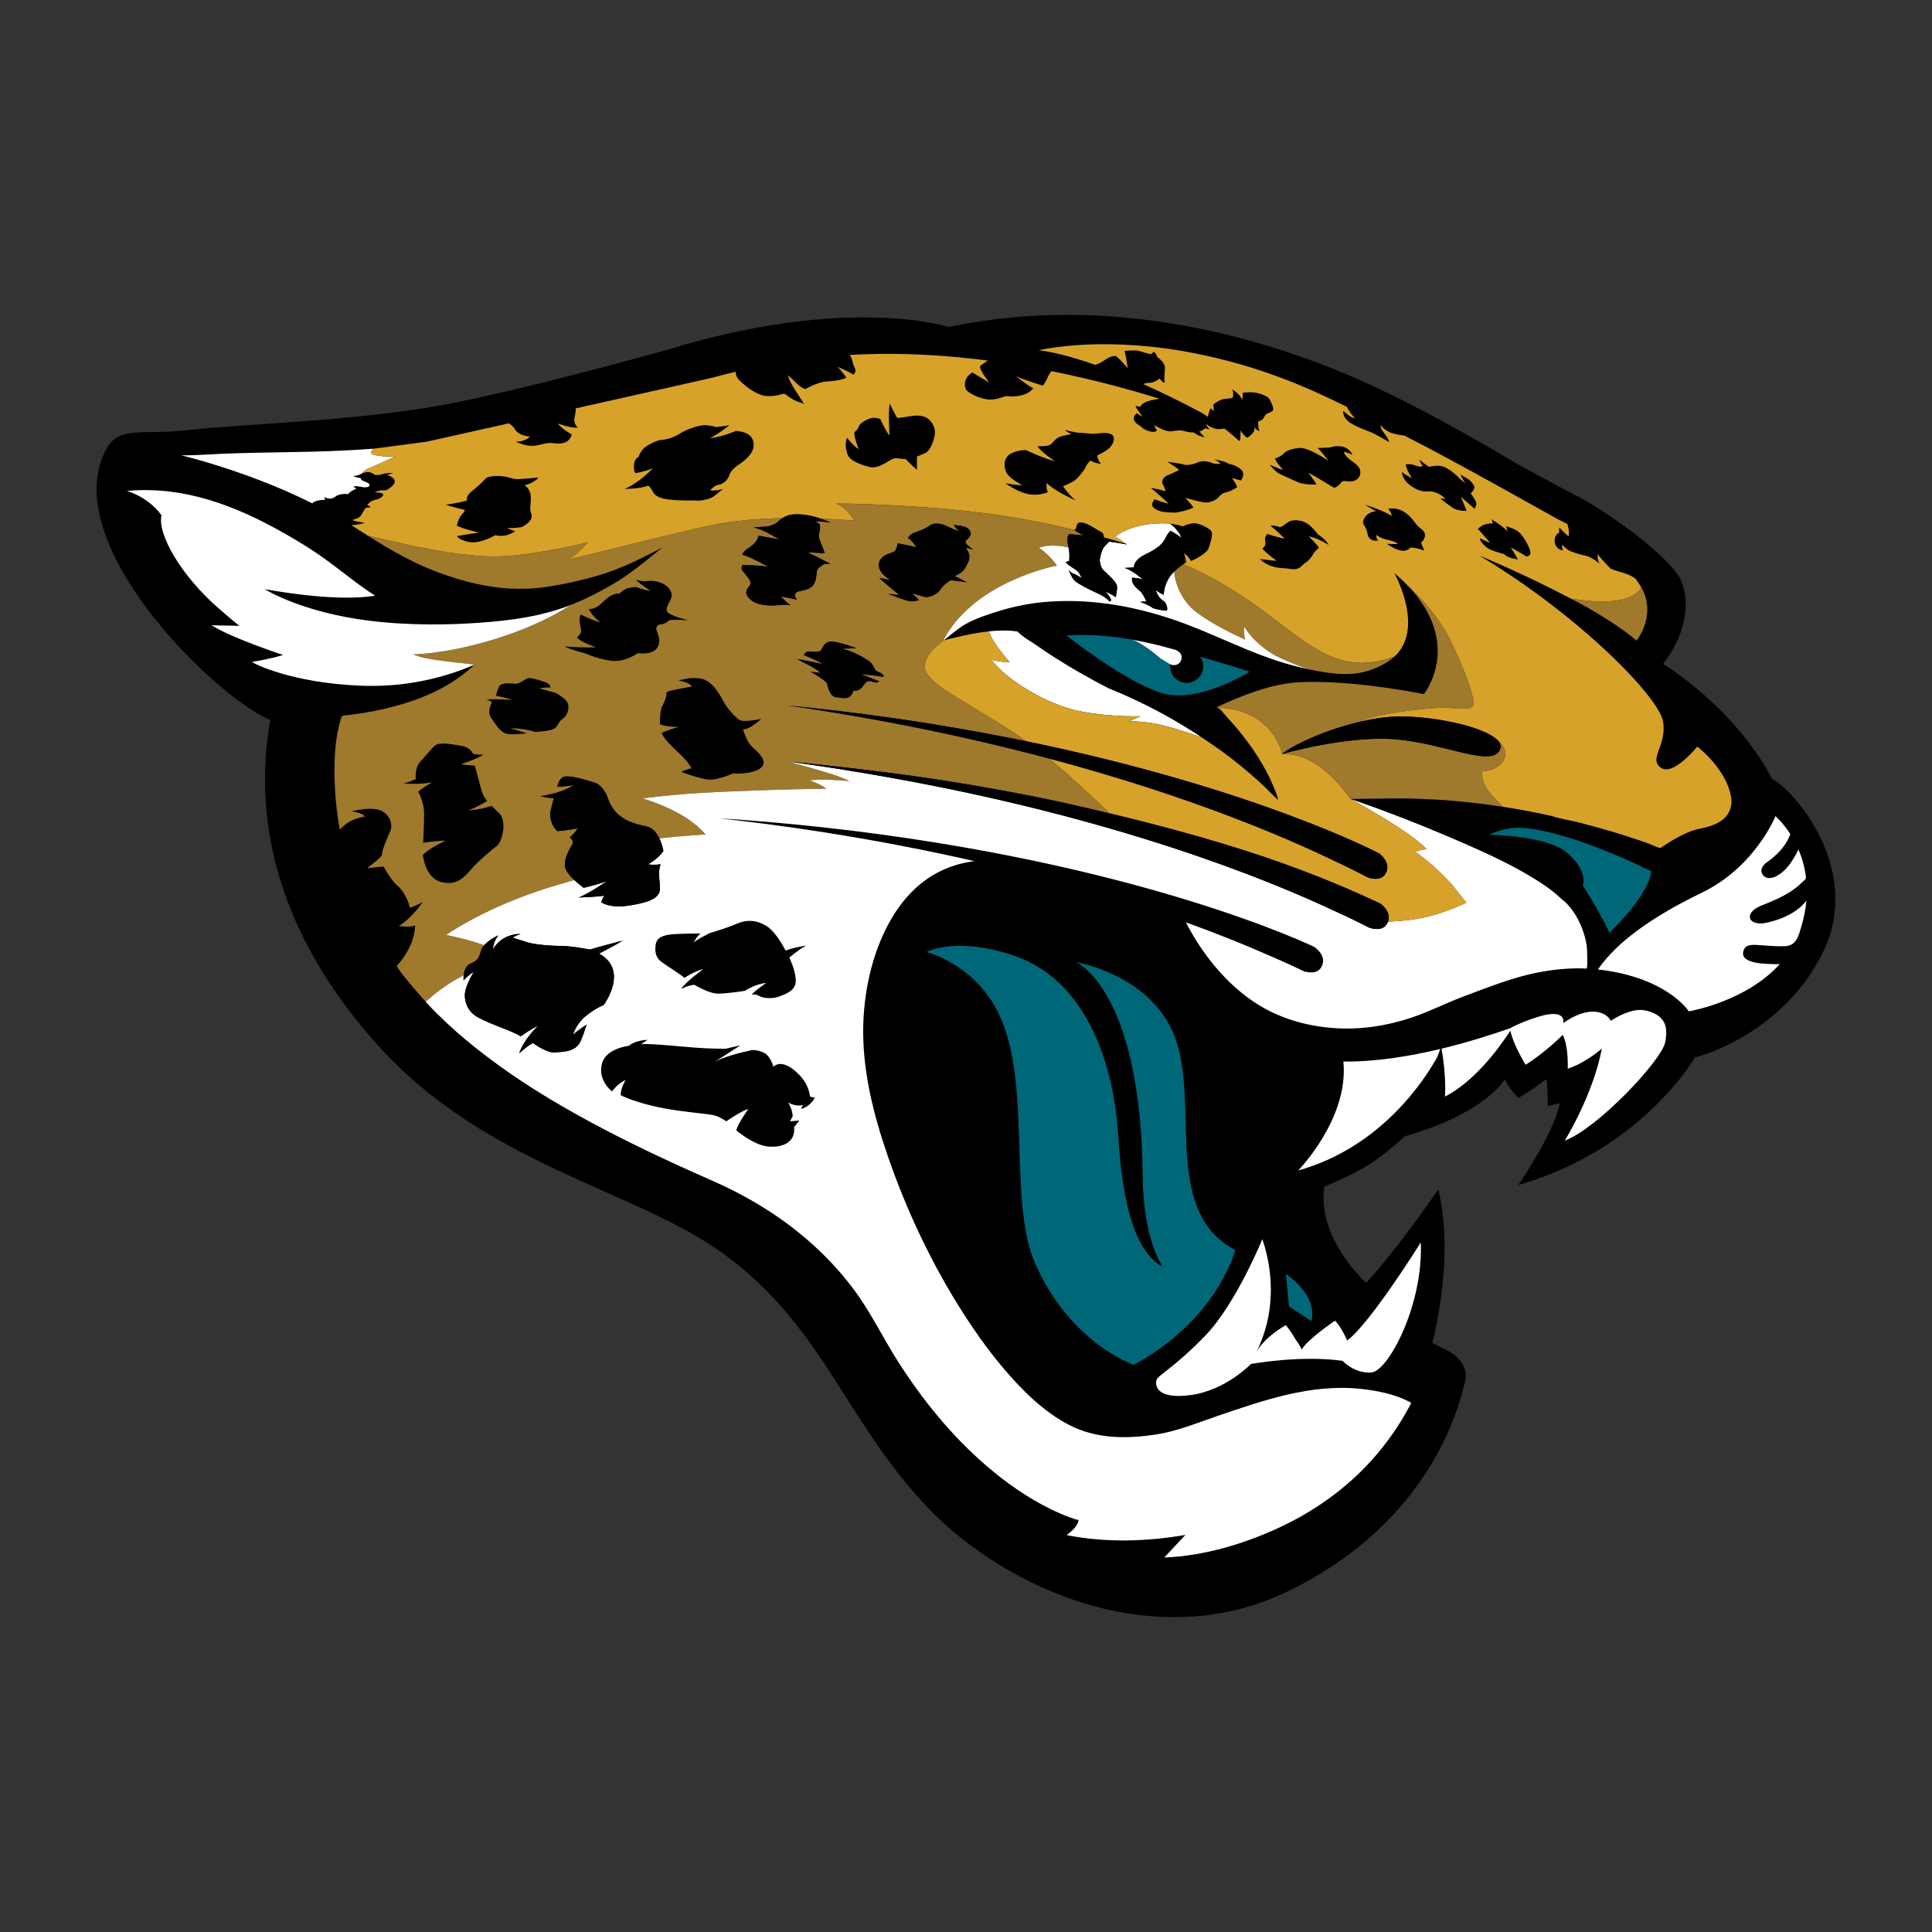 <?xml version="1.0" encoding="utf-8"?>
<!-- Generator: Adobe Illustrator 22.0.1, SVG Export Plug-In . SVG Version: 6.00 Build 0)  -->
<svg version="1.1" id="Layer_1" xmlns="http://www.w3.org/2000/svg" xmlns:xlink="http://www.w3.org/1999/xlink" x="0px" y="0px"
	 width="720px" height="720px" viewBox="0 0 720 720" style="enable-background:new 0 0 720 720;" xml:space="preserve">
<rect x="0" y="0" width="720" height="720" fill="#333333" stroke="none"/>
<style type="text/css">
	.st0{fill:#9F792C;}
	.st1{fill:#FFFFFF;}
	.st2{fill:#D7A22A;}
	.st3{fill:#006778;}
</style>
<g transform="translate(1.062 1.206)">
	<path d="M659.261,288.998c0,0-10.532-23.114-40.511-42.811
		c7.513-9.634,10.424-21.208,6.956-30.357
		c-3.595-9.508-28.829-26.871-38.337-31.795
		c-9.508-4.907-22.629-12.132-22.629-12.132s-33.719-20.453-60.212-32.01
		c-31.938-13.912-89.47-32.442-152.034-19.232c0,0-37.546-12.312-105.432,8.663
		c-23.748,6.52-64.066,17.239-86.671,21.013
		c-33.504,5.587-67.493,6.16-93.823,8.948
		c-13.876,1.474-23.114-1.601-27.625,6.223
		c-19.824,34.34,39.29,92.469,60.714,101.65
		c-6.344,35.717,1.708,77.966,39.198,120.194
		c40.766,45.939,97.168,54.652,130.236,79.079
		c37.115,27.409,44.81,62.024,75.811,94.413
		c28.523,29.8,84.276,55.215,134.222,30.878
		c54.173-26.403,64.002-70.471,65.963-78.743c0.647-4.224-1.797-8.501-7.243-11.126
		c-0.917-0.431-2.732-1.33-5.122-2.588c2.157-8.627,7.656-34.581,2.229-57.21
		c0,0-15.314,22.412-26.889,34.815c-3.235-3.037-18.1-18.082-15.637-35.911
		c6.794-2.696,14.685-6.38,20.706-10.909c3.469-2.624,6.542-5.23,9.328-7.782
		c30.483-8.735,37.329-21.334,37.329-21.334c1.132,3.091,4.979,7.045,4.979,7.045
		c4.493-2.534,10.478-7.045,10.478-7.045c0.575,3.667,0.503,10.155,0.503,10.155
		c2.265-0.845,4.476-1.042,4.476-1.042c-2.265,11.27-15.457,30.374-15.457,30.374
		c46.245-13.246,65.712-47.395,65.712-47.395l-0.017-0.18
		c1.743-0.36,2.966-0.827,2.966-0.827s31.04-8.825,45.292-39.253
		c14.253-30.429-11.521-59.924-19.465-63.771L659.261,288.998z"/>
	<path class="st0" d="M310.625,186.467c2.84,1.222,5.155,3.717,6.719,6.341
		c-4.152-0.306-8.319-0.536-12.471-0.716c1.923,0.665,3.25,1.309,3.591,1.471
		c0,0-3.448-0.523-5.785-0.576c0,0,1.169,0.646,1.816,1.365
		c0,0,0.125,1.367-0.073,2.14c-0.18,0.791-0.575,1.959-0.126,3.253
		c0.449,1.312,1.757,4.226,1.955,5.268c0,0-3.985-0.324-6.321-0.378
		c0,0,6.45,3.127,8.409,4.314c0,0-1.309-0.072-2.153,0c0,0-2.214,1.296-2.664,2.14
		c-0.467,0.845,0.003,4.692-2.154,6.381c-2.139,1.689-5.019,1.29-5.917,2.332
		c-0.917,1.042,0.523,2.485,0.523,2.485s-4.672-1.06-6.109-1.186
		c0,0,2.225,2.244,3.644,3.287c0,0-1.83-0.417-3.717-0.166
		c-1.887,0.27-7.748,0.72-10.893-1.743c-3.127-2.48-1.488-4.436-0.769-5.208
		c0.719-0.773,0.894-1.766-1.173-4.175c-2.085-2.408-1.76-2.403-1.365-3.697
		c0,0,7.28,0.017,9.886,0.736c0,0-7.1-4.006-9.886-4.599
		c0,0,0.126-0.901,1.69-2.087c1.564-1.168,3.646-2.106,4.347-5.036
		c0,0,5.253,1.008,8.236,1.458c-3.253-1.24-4.767-3.074-10.105-4.565
		c0,0,3.72-0.179,5.122-0.305c0,0,2.558-0.45,3.744-1.564
		c0.485-0.449,1.096-1.021,1.869-1.524c-10.335,0.198-20.638,1.168-30.792,3.558
		c-16.212,3.81-32.348,7.836-48.525,11.808c-0.126,0.036-0.272,0.07-0.398,0.106
		c2.732-1.707,5.108-4.115,7.282-6.487c-4.781,1.186-9.634,2.17-14.505,3.015
		c-7.944,1.402-16.119,2.627-24.225,2.16c-13.39-0.773-26.782-3.83-39.829-6.832
		l-3.452-0.808c0.288,0.198,4.708,2.964,6.235,3.863
		c6.434,3.792,13.069,7.247,20.078,9.853c2.121,0.701,4.222,1.508,6.361,2.173
		c2.372,0.737,4.781,1.364,7.189,1.922c2.211,0.503,4.457,0.898,6.686,1.239
		c3.99,0.593,8.054,0.83,12.079,0.722c4.062-0.09,8.105-0.648,12.113-1.385
		c4.637-0.863,9.24-1.869,13.769-3.181c0.755-0.198,1.49-0.434,2.226-0.649
		c6.255-1.923,12.309-4.69,18.149-7.673c1.528-0.755,3.06-1.53,4.552-2.339
		c0.054-0.018,0.088-0.048,0.106-0.066c0.036,0,0.07-0.022,0.106-0.04
		c-0.09,0.108-10.858,9.043-16.141,12.278c-1.15,0.701-2.319,1.398-3.505,2.081
		c-1.923,1.096-3.9,2.141-5.877,3.147c-1.689,0.881-3.375,1.69-5.082,2.445
		c-0.899,0.395-1.8,0.774-2.717,1.133c-0.054,0.018-0.085,0.055-0.139,0.073
		c-0.467,0.234-0.939,0.484-1.425,0.736c-3.091,1.923-6.255,3.722-9.562,5.268
		c-0.036,0.018-0.085,0.03-0.139,0.066c-1.096,0.521-2.192,1.026-3.306,1.511
		c-0.018,0.018-0.055,0.022-0.073,0.04c-0.036,0.018-0.057,0.015-0.093,0.033
		c-3.001,1.312-6.093,2.502-9.131,3.598c-2.426,0.845-4.868,1.649-7.348,2.332
		c-17.56,5.14-28.274,5.016-28.274,5.016c1.186,0.539,2.787,1.022,4.261,1.345
		c5.284,1.186,17.941,2.305,18.534,2.485c0.054-0.018,0.088-0.022,0.106-0.04
		c-0.036,0.036-0.364,0.396-1.047,1.007c-7.908,7.243-18.007,11.63-28.287,14.452
		c-5.536,1.51-11.193,2.605-16.89,3.306c-0.881,0.108-1.745,0.195-2.644,0.285
		c-0.359,0.126-0.613,0.293-0.702,0.49c-2.804,8.753-2.891,18.206-2.405,27.3
		c0.27,4.889,0.862,9.756,1.743,14.591c0.018,0.018,0.013,0.055,0.013,0.073
		c0.629-0.629,1.384-1.313,2.246-2.014c0,0,2.609-2.158,7.156-2.823
		c0,0-0.055-0.071-0.199-0.179c-0.054-0.054-0.127-0.125-0.199-0.179
		c-0.971-0.827-2.458-1.24-3.77-1.438c-0.359-0.09-0.702-0.123-1.007-0.159
		c0.09,0,0.394-0.074,0.861-0.146c2.84-0.593,6.202-1.117,8.952-0.523
		c0.072,0,0.127,0.004,0.199,0.04c1.671,0.378,3.143,1.491,4.042,2.929
		c0.09,0.162,0.16,0.307,0.232,0.451c0.108,0.198,0.2,0.392,0.272,0.59
		c0.018,0.054,0.035,0.11,0.053,0.146c0.072,0.198,0.143,0.412,0.179,0.61
		c0.054,0.198,0.09,0.399,0.126,0.596c0,0.036,0.02,0.09,0.02,0.126
		c0.018,0.198,0.033,0.412,0.033,0.61c0,0.737-0.14,1.472-0.464,2.173
		c-1.078,2.39-3.041,6.955-3.041,8.68c0,0.791-4.079,3.63-5.175,4.744
		c-0.072,0.072-0.125,0.145-0.179,0.199c0.108,0,0.237-0.02,0.345-0.02
		c0.072-0.018,0.175-0.015,0.265-0.033c1.204-0.108,2.394-0.325,3.598-0.451
		c0.665-0.054,1.271-0.106,1.756-0.106h0.06c0,0,2.802,5.207,4.976,6.951
		c2.175,1.725,4.113,5.415,4.777,8.236c0.018,0,0.055,0.013,0.073,0.013
		c0.27,0.018,0.578-0.066,0.901-0.192c0.036-0.018,0.07-0.04,0.106-0.04
		c0.108-0.036,0.234-0.087,0.378-0.159c0.378-0.162,0.701-0.324,0.808-0.378
		c0.413-0.162,0.812-0.344,1.226-0.523c0.341-0.162,0.735-0.374,1.166-0.59
		c0.036-0.018,0.07-0.035,0.106-0.053c0,0-4.098,6.033-8.879,8.872
		c0.306,0.054,4.116,0.617,6.003-0.192c0.018,0,0.035-0.02,0.053-0.02
		c0,0,0.328,7.204-6.699,14.969c-0.485,0.539,5.229,7.32,8.733,11.291
		c0.144,0.162,0.272,0.302,0.398,0.464c0.108,0.126,0.233,0.25,0.305,0.358
		c0.27,0.306,0.538,0.593,0.736,0.808c0.216,0.27,0.374,0.454,0.464,0.543
		c0.252-0.216,2.179-1.868,3.167-2.677c1.707-1.366,3.486-2.641,5.301-3.863
		c1.707-1.168,5.659-3.273,5.659-3.273c0.018,0,0.035-0.022,0.053-0.04
		c0.198-1.779,0.795-2.803,1.299-3.432c0.665-0.827,1.671-1.006,2.498-1.491
		c0.341-0.198,0.721-0.413,1.08-0.808c0.126-0.126,0.245-0.271,0.371-0.451
		c0.072-0.108,0.147-0.212,0.219-0.338c0.09-0.144,0.18-0.304,0.252-0.484
		c0.072-0.144,0.125-0.287,0.179-0.431c0.198-0.449,0.375-0.99,0.537-1.637
		c0.288-1.096,1.206-2.12,1.206-2.12c-0.018,0-0.053-0.02-0.053-0.02
		c-1.258-0.467-2.534-0.864-3.81-1.259c-2.031-0.611-4.096-1.151-6.162-1.637
		c-1.366-0.323-2.753-0.645-4.155-0.914c10.784-7.135,22.717-12.454,34.991-16.605
		c4.098-1.384,12.795-3.863,12.795-3.863c-1.222-1.132-2.424-2.464-3.035-3.704
		c-1.528-3.037,1.075-7.604,2.154-9.33c1.096-1.743-0.861-2.823-0.861-2.823
		c1.743-1.312,3.041-3.466,3.041-3.466c-0.036,0-0.057,0.02-0.093,0.02
		c-3.864,0.845-7.494,1.06-7.494,1.06l-0.02-0.02
		c-2.157-1.725-3.015-5.409-2.584-7.368c0.431-1.941,1.292-4.996,1.292-4.996
		h-0.073c-0.719,0.072-1.509,0.015-2.246-0.093
		c-1.258-0.162-2.356-0.465-2.644-0.537l-0.013-0.02
		c8.232-1.078,12.345-4.115,12.345-4.115c-0.036,0-0.07,0.02-0.106,0.02
		c-2.175,0.413-5.95,0.629-5.95,0.629v-0.02
		c0.036-0.234,0.306-2.429,1.941-3.525c0.611-0.413,1.885-0.415,3.413-0.199
		c0.863,0.126,1.797,0.31,2.75,0.543c0.449,0.108,0.902,0.212,1.352,0.338
		c1.654,0.449,3.234,0.935,4.367,1.312c0.036,0,0.037,0.02,0.073,0.02
		c3.253,1.096,4.777,5.427,4.777,5.427c0.881,2.804,2.267,4.833,3.903,6.361
		c0.018,0.018,0.035,0.04,0.053,0.04c0.755,0.665,1.561,1.237,2.405,1.723
		c0.324,0.216,0.668,0.399,1.027,0.543c0.341,0.162,0.681,0.32,1.04,0.464
		c1.042,0.431,2.103,0.771,3.128,1.04c0.665,0.18,1.332,0.345,1.961,0.47
		c0.323,0.072,0.649,0.14,0.954,0.212c0.575,0.126,1.092,0.342,1.577,0.629
		c1.456,0.827,2.515,2.338,3.234,3.83c5.733-0.611,11.508-1.116,17.241-1.458
		c-0.719-0.845-1.492-1.631-2.319-2.385c-5.769-5.32-13.842-8.734-21.084-11.052
		c14.414-1.923,28.99-2.498,43.493-3.002c8.303-0.306,16.609-0.506,24.895-0.596
		c-1.743-1.456-4.151-2.301-6.235-3.128c4.87-0.557,9.952-0.088,14.823,0.272
		c-4.152-2.085-8.86-3.273-13.299-4.585c-3.127-0.917-6.271-1.797-9.416-2.624
		c0.054,0,0.216,0.02,0.378,0.02c-0.054-0.018-0.112-0.022-0.166-0.04
		c2.121,0.18,4.299,0.381,6.474,0.596c0.359,0.018,0.699,0.057,1.04,0.093
		c12.419,1.312,24.805,2.712,37.153,4.42c15.582,2.157,31.076,4.777,46.496,7.832
		c14.037,2.786,28.037,6.241,41.912,9.727c5.859,1.474,11.683,3.016,17.507,4.652
		c-9.471-2.732-19.863-5.483-31.15-8.197
		c-7.402-6.954-14.702-13.925-22.536-20.322
		c-17.919-4.763-37.723-9.368-59.469-13.484c-13.569-2.552-26.149-4.613-37.797-6.249
		c11.88,1.132,24.729,2.622,38.605,4.599c18.081,2.588,34.835,5.572,50.326,8.753
		c-8.447-6.003-17.398-11.018-26.187-16.446c-3.037-1.869-6.167-3.826-8.773-6.288
		c-1.33-1.24-2.749-2.806-2.929-4.711c-0.036-0.359-0.036-0.734,0-1.093
		c0-0.018,0.02-0.055,0.02-0.073c0.018-0.234,0.052-0.469,0.106-0.702
		c0.018-0.072,0.035-0.147,0.053-0.219c0.018-0.054,0.06-0.105,0.06-0.159
		c0.072-0.18,0.138-0.417,0.192-0.596c0.036-0.108,0.092-0.23,0.146-0.338
		c0.773-1.797,2.155-3.435,3.538-4.585c0.198-0.162,0.383-0.339,0.616-0.537
		c0.144-0.126,0.287-0.214,0.431-0.358c0.198-0.162,0.377-0.309,0.557-0.47
		c0.216-0.162,0.428-0.36,0.59-0.504c0.018-0.018,0.022-0.013,0.04-0.013
		c0.072-0.054,0.14-0.132,0.212-0.186c0.036-0.036,0.09-0.07,0.126-0.106
		l0.04-0.033c0.072-0.054,0.123-0.092,0.159-0.146l0.484-0.987
		c11.952-21.442,41.858-26.922,41.858-26.922
		c-3.091-4.331-6.739-6.686-6.739-6.686c4.026-1.42,9.078-0.544,11.019-0.113
		c-0.017-0.09-0.017-0.175-0.053-0.265c-0.647-2.606-0.342-4.117,0.305-4.638
		c0,0,4.365,0.142,5.659,0.61c-0.467-0.216-2.421-1.202-3.717-2.226
		c-5.032-1.204-10.104-2.323-15.154-3.293c-20.525-3.99-41.529-5.515-62.38-6.288
		c-3.72-0.144-7.44-0.232-11.178-0.232L310.625,186.467z M439.85,209.049
		c-0.848,0.593-2.103,1.533-3.253,2.664v0.272c0,3.307,2.391,10.232,7.481,14.385
		c6.596,5.394,18.878,10.788,18.878,10.788c-0.59-2.087-0.305-4.784-0.305-4.784
		c1.799,2.983,5.705,7.478,11.689,10.788c0.383,0.217,0.791,0.417,1.226,0.616
		c1.851,0.881,4.279,1.921,6.706,2.876c1.768,0.696,3.773,1.319,5.308,1.743
		c6.443,1.33,13.281,2.411,19.746,0.795c3.886-0.971,8.14-2.897,11.178-5.626
		l-0.007-0.007c0.017,0,0.027-0.019,0.047-0.053
		c-6.727,2.48-13.937,3.29-20.846,0.914c-1.145-0.394-2.33-0.805-3.479-1.292
		c-0.435-0.18-0.851-0.381-1.279-0.596c-6.927-3.471-13.197-8.507-19.335-13.199
		c-10.519-8.057-21.525-15.159-33.754-20.283L439.85,209.049z M523.346,216.808
		c21.216,21.938,6.242,40.664,6.242,40.664s-26.722-5.54-47.005-4.406
		c-9.676,0.555-21.099,4.944-30.414,9.369c0.09,0.016,0.187,0.015,0.259,0.033
		h0.034c1.993,0.072,3.817,0.271,5.506,0.596
		c1.114,0.214,2.176,0.466,3.161,0.775c2.987,0.915,5.429,2.208,7.388,3.664
		c0.669,0.487,1.282,0.988,1.835,1.511c0.291,0.252,0.563,0.515,0.815,0.789
		c4.619,4.711,5.573,9.966,5.573,9.966c0.001-0.001,0.007,0.001,0.007,0
		c0.177-0.143,0.371-0.31,0.583-0.47c1.743-1.294,3.656-2.338,5.599-3.306
		c1.6-0.809,3.23-1.565,4.884-2.286c5.793-2.5,11.855-4.495,18.003-5.95
		c7.301-3.471,28.487-5.554,32.641-5.215c4.173,0.361,9.727,1.043,9.727-1.385
		c0-2.429-2.425-11.115-9.025-24.298c-4.387-8.756-11.495-16.093-15.81-20.051
		L523.346,216.808z M476.745,279.771c13.266-0.483,22.906,13.289,25.478,16.758h0.119
		h0.238h0.02c7.659,0,15.411-0.325,23.106-0.126
		c0.865,0.02,8.458,0.362,8.872,0.398c2.227,0.142,4.435,0.306,6.646,0.504
		c4.798,0.431,9.601,0.975,14.366,1.657c1.188,0.16,2.377,0.339,3.565,0.517
		c0,0-4.172-3.772-6.149-6.845c-1.979-3.097-1.802-6.368-1.802-6.368l0.007-0.007
		c5-0.306,7.895-2.603,8.634-5.533c0.879-3.526-3.022-6.401-3.022-6.401
		l-0.239-0.093c1.44,1.276,1.997,2.625,1.332,4.009
		c-3.202,6.601-20.198-2.267-38.432-3.903c-18.217-1.636-42.74,5.434-42.74,5.434
		L476.745,279.771z M610.614,217.71c-1.095,2.196-5.878,7.516-26.306,4.155
		c0.126,0.072,0.265,0.129,0.391,0.199c3.688,1.873,7.588,4.103,11.238,6.368
		c5.002,3.059,9.514,6.15,12.875,9.118c0,0,6.802-8.291,2.737-17.964
		c-0.214-0.539-0.501-1.099-0.808-1.657c-0.034-0.07-0.088-0.145-0.126-0.219
		V217.71z"/>
	<path class="st1" d="M138.077,166.019c-3.257,0.235-6.532,0.43-9.787,0.61
		c-17.911,0.951-35.84,0.539-53.732,1.637c-2.66,0.164-5.291,0.232-7.951,0.232
		h-0.106c1.458,0.324,2.916,0.724,4.353,1.12
		c1.961,0.521,3.902,1.075,5.844,1.67c6.544,1.957,13.039,4.175,19.421,6.639
		c3.165,1.224,6.311,2.513,9.422,3.863c3.309,1.456,6.581,2.988,9.8,4.605
		c0.879-1.35,4.857-1.352,4.857-1.352l-0.504-1.04c0,0,1.114,0.7,2.498,0.61
		c0.108,0,0.182-0.017,0.272-0.033c0.377-0.144,0.72-0.27,1.007-0.378
		c0.449-0.286,0.827-0.686,1.69-0.974c1.476-0.521,3.525-0.305,3.525-0.305
		c0.557-1.006,3.022-1.975,3.022-1.975c-0.485-0.451-1.08-0.934-1.08-0.934
		c0.988-0.162,3.257,0.301,4.208,0.411c0.651-0.056,1.169-0.111,1.365-0.219
		c0.036-0.018,0.057-0.033,0.093-0.053c0.27-0.216,0.45-0.663,0.199-1.06
		c-0.467-0.43-1.514-0.755-2.233-1.08c-0.827-0.376-0.913-0.915-0.934-1.06
		c-0.015-0.034-0.014-0.055-0.033-0.073c-0.863,0.162-2.849-0.682-2.849-0.682
		s1.664-0.091,2.094-0.364c0.198-0.106,0.59-0.299,1.093-0.497l0.166-0.166
		c0.036-0.018,0.068-0.053,0.086-0.073c0.054-0.052,0.13-0.101,0.166-0.139
		c0.036-0.036,0.066-0.06,0.066-0.06s1.371-1.366,2.432-1.67
		c1.059-0.288,9.82-4.367,9.82-4.367s-2.397,0.144-4.539,0
		c-2.265-0.162-4.075-0.755-4.075-0.755c-0.936-0.325-0.216-1.42,0.325-2.087
		L138.077,166.019z M54.781,181.459c-2.849-0.066-5.717,0.024-8.614,0.292
		c0,0,7.608,1.872,12.968,9.045c-1.675,7.051,7.442,22.678,21.217,34.656
		c2.392,2.083,4.982,4.333,7.806,6.58c-2.48-0.052-10.377-0.232-10.377-0.232
		c7.3,4.714,26.637,11.079,26.637,11.079
		c-4.246,1.418-11.549,2.591-11.549,2.591c0.483,0.541,14.44,7.789,40.46,8.866
		c14.281,0.575,28.469-1.928,41.631-7.501c0.128-0.056,0.217-0.11,0.305-0.146
		c0.216-0.126,0.344-0.196,0.417-0.232c-0.594-0.18-13.253-1.29-18.54-2.478
		c-1.458-0.324-3.063-0.813-4.248-1.352c0,0,10.697,0.13,28.267-4.996
		c2.482-0.699,4.934-1.494,7.342-2.339c3.055-1.098,6.128-2.286,9.131-3.598
		c0.038-0.016,0.055-0.02,0.093-0.04c0.018-0.016,0.057-0.014,0.073-0.033
		c1.114-0.483,2.21-0.991,3.306-1.511c0.054-0.038,0.108-0.055,0.146-0.073
		c3.309-1.546,6.477-3.343,9.568-5.268c0.487-0.252,0.949-0.5,1.418-0.736
		c-11.223,4.461-22.645,5.989-34.727,6.851c-10.395,0.737-25.519,1.153-41.003-0.769
		c-25.444-3.183-38.896-11.748-38.896-11.748
		c23.254,4.082,35.534,3.36,41.129,2.425c-8.488-5.395-15.769-12.19-25.266-18.123
		c-19.84-12.403-38.75-20.753-58.692-21.214L54.781,181.459z M432.956,193.835
		c-3.762-0.091-12.08,0.304-18.461,4.917l0.702,0.437
		c0.072,0.054,0.16,0.087,0.232,0.139c0.164,0.108,0.327,0.215,0.49,0.325
		c0.09,0.036,0.153,0.092,0.225,0.146c0.18,0.108,0.344,0.228,0.504,0.338
		c0.056,0.036,0.113,0.075,0.166,0.113c0.217,0.144,0.43,0.287,0.629,0.431
		c0,0,0.02,0.013,0.04,0.013c0.178,0.126,0.337,0.235,0.477,0.345
		c0.056,0.052,0.132,0.092,0.186,0.146c0.09,0.054,0.16,0.105,0.232,0.159
		c0.054,0.036,0.107,0.091,0.159,0.113c0.02,0.016,0.024,0.033,0.04,0.033
		c0.074,0.054,0.105,0.088,0.159,0.126c0,0,0.024,0.02,0.04,0.02
		c0.056,0.036,0.086,0.066,0.086,0.066c-1.637-0.397-5.018-0.863-6.6-1.08
		c-0.471,0.469-1.508,1.513-1.941,2.054c0,0-0.952,1.238-1.511,4.42
		c-0.178,1.026,0.394,3.389,1.438,4.307c1.041,0.899,4.303,3.896,4.824,5.314
		c0.525,1.44-0.434,3.675-0.219,4.645c0,0-2.516-1.619-3.936-2.014
		c0.286,0.288,3.161,3.236,1.544,3.611c0,0-1.439-1.666-4.049-2.836
		c-2.608-1.17-7.408-3.532-8.846-4.824c-1.35-1.224-2.229-3.811-2.319-4.135
		c0.16,0.216,0.954,1.279,1.67,1.405c0.723,0.126,2.843,1.49,3.114,1.67
		c-0.09-0.214-0.827-1.993-1.69-2.71c-0.9-0.793-3.109-1.84-4.281-3.26
		l1.292-0.398c0,0,0.363-2.551-0.212-5.069c-1.945-0.431-6.996-1.314-11.026,0.106
		c0,0,3.656,2.356,6.746,6.673c0,0-29.905,5.484-41.865,26.922l-0.49,0.987
		c0,0-0.049,0.06-0.159,0.166c0.162-0.126,0.252-0.199,0.252-0.199
		s0.034-0.002,0.086-0.02h0.02c0-0.02,0.002-0.02,0.02-0.02
		c0.469-0.394,5.182-4.435,8.057-6.036c4.19-2.338,8.863-3.783,13.431-5.168
		c4.747-1.418,10.307-2.534,15.234-3.002c16.689-1.582,33.199,1.204,48.684,6.454
		c15.068,5.11,28.936,12.934,44.382,17.069c1.968,0.528,3.946,1.002,5.937,1.425
		c0.368,0.077,0.743,0.15,1.113,0.225c-1.533-0.424-3.531-1.042-5.295-1.736
		c-2.426-0.954-4.854-1.995-6.706-2.876c-0.435-0.2-0.843-0.399-1.226-0.616
		c-5.983-3.309-9.883-7.804-11.682-10.788c0,0-0.291,2.698,0.298,4.784
		c0,0-12.283-5.4-18.878-10.794c-5.09-4.154-7.481-11.079-7.481-14.385v-0.272
		c-0.899,0.863-1.722,1.84-2.279,2.882c-1.817,3.345-1.676,5.877-1.676,5.877
		s-1.566-0.666-2.982-1.763c0,0,0.717,3.022,3.273,4.3
		c0,0,1.457,1.925,0.828,3.379c0,0-4.48-0.361-5.526-1.206
		c-1.042-0.864-4.367-2.067-4.367-2.067s1.111-0.18,2.299-0.106
		c0,0-1.202-2.928-2.352-3.916c-1.152-0.974-3.478-2.756-2.955-5.023
		c0,0,2.738,0.193,4.049,0.716c0,0-4.314-3.74-6.958-4.333l3.611-0.192
		c0,0-0.487-2.554,4.102-4.784c4.604-2.23,6.023-3.651,6.997-5.089
		c0.951-1.44,1.347-2.914,2.551-3.777c0,0,2.251,1.276,4.029,2.624
		c0,0-1.026-3.037-4.28-5.268c0,0-0.747-0.089-2.001-0.119L432.956,193.835z
		 M374.26,233.79c-1.598-0.054-3.218-0.002-4.817,0.106
		c-0.126,0.02-1.961,0.217-1.961,0.199c1.42,4.603,7.713,11.397,7.713,11.397
		c-2.985,0.216-6.818-0.842-6.818-0.842c5.539,7.444,20.863,16.811,32.787,19.15
		c11.923,2.338,22.768,1.908,22.768,1.908c-1.693,0.863-4.459,1.922-4.459,1.922
		s4.675-0.218,11.059,1.06c0.827,0.162,1.725,0.382,2.697,0.649
		c4.229,1.08,9.46,2.824,12.537,3.903c0.359,0.119,0.696,0.242,0.987,0.345
		c-1.479-0.987-2.965-1.966-4.493-2.882c-3.129-1.961-7.428-4.548-11.404-6.633
		c-6.023-3.183-12.214-6.147-18.56-8.667c-3.959-2.013-7.845-4.136-11.675-6.348
		c-5.176-3.003-10.317-6.171-15.207-9.641c-2.32-1.636-5.016-3.005-7.031-5.016
		c-0.13-0.128-0.293-0.267-0.417-0.285c-1.258-0.198-2.518-0.291-3.704-0.325
		L374.26,233.79z M420.139,237.024c2.647,0.609,5.455,2.731,7.574,4.221
		c1.298,0.918,2.46,1.998,3.704,2.969c0.252,0.196,3.486,2.18,3.631,2.18
		c0.449,0.162,0.934,0.272,1.385,0.272c1.58,0,2.766-1.081,2.876-2.863h0.007
		c0.11-1.797-2.18-2.803-2.18-2.803c-1.709-0.469-3.453-0.957-5.327-1.445
		c-3.717-0.989-10.048-2.226-11.669-2.531L420.139,237.024z M292.739,282.668
		c3.145,0.827,6.289,1.707,9.416,2.624c4.439,1.312,9.147,2.5,13.299,4.585
		c-4.87-0.36-9.952-0.829-14.823-0.272c2.085,0.827,4.492,1.672,6.235,3.128
		c-8.285,0.09-16.592,0.291-24.895,0.596
		c-14.504,0.503-29.081,1.079-43.493,3.002
		c7.243,2.318,15.315,5.733,21.084,11.052c0.827,0.755,1.6,1.547,2.319,2.392
		c-5.733,0.341-11.501,0.84-17.235,1.451l0.013,0.02
		c1.132,2.318,1.511,4.658,1.511,4.658c-1.51,2.588-5.646,4.976-5.646,4.976
		c1.959,0.431,4.565,0,4.565,0c-1.096,3.684-0.212,5.426-0.212,9.111
		c0,3.702-4.569,5.23-11.722,6.308c-7.153,1.078-10.191-1.292-10.191-1.292
		l1.08-2.412c-2.39,0.431-9.343,0.669-9.343,0.669
		c4.565-1.977,10.423-6.096,10.423-6.096c-2.804,1.096-8.647,2.498-8.647,2.498
		s-1.762-1.255-3.505-2.909c0,0-8.698,2.479-12.795,3.863
		c-12.276,4.152-24.21,9.47-34.991,16.605c1.402,0.27,2.789,0.591,4.155,0.914
		c2.067,0.485,4.132,1.026,6.162,1.637c1.276,0.395,2.552,0.792,3.81,1.259
		c0,0,0.035,0.02,0.053,0.02c1.905-2.139,5.288-3.684,5.288-3.684
		c-1.761,2.211-1.977,4.544-1.994,5.029c0.018,0.018,0.035,0.02,0.053,0.02
		c3.81-6.039,10.244-5.553,10.244-5.553c-1.33,0.342-2.982,1.332-2.982,1.332
		s2.817,0.989,5.639,1.816c2.822,0.845,9.115,1.325,12.782,1.325
		c3.648,0,10.443,1.332,10.443,1.332c2.984-0.988,12.133-3.306,12.133-3.306
		c-3.163,1.977-8.793,4.798-8.793,4.798c11.449,6.309,1.657,19.269,1.657,19.269
		s-2.015,0.499-6.149,3.644c-4.152,3.163-5.155,7.302-5.155,7.302
		c2.157-1.977,5.155-3.81,5.155-3.81c-0.845,1.33-0.499,1.995-2.332,6.129
		c-1.815,4.152-6.31,3.99-9.456,4.314c-3.145,0.341-8.29-3.472-8.29-3.472
		c-1.833,0.665-5.155,3.81-5.155,3.81c1.492-4.979,6.971-10.277,6.971-10.277
		c-2.318,0.988-6.467,3.969-6.467,3.969c-2.318-1.815-10.479-4.153-15.943-7.136
		c-5.482-2.983-4.817-8.786-4.817-8.786c0.341-3.487,3.326-8.144,3.326-8.144
		c-1.833,1.006-3.81,3.167-3.81,3.167c-0.054-0.683-0.034-1.278,0.02-1.835
		v-0.053c-0.018,0.018-0.035,0.033-0.053,0.033c0,0-3.958,2.105-5.665,3.273
		c-1.815,1.222-3.593,2.497-5.301,3.863c-0.989,0.809-2.909,2.461-3.161,2.677
		c0.288,0.324,0.502,0.555,0.61,0.663c9.076,9.777,19.753,18.315,30.699,25.935
		c5.158,3.559,10.422,6.939,15.797,10.138
		c19.105,11.376,39.29,21.009,59.635,29.924
		c12.599,5.536,24.568,12.675,35.046,21.661c6.704,5.715,12.794,12.169,18.043,19.269
		c6.111,8.285,10.571,17.612,16.089,26.293
		c9.13,14.378,20.002,27.786,32.906,38.93
		c7.369,6.362,15.439,12.042,24.192,16.32c2.372,1.168,4.797,2.227,7.296,3.108
		c0.935,0.324,2.015,0.805,3.022,0.895c-0.268,2.336-2.68,4.333-4.459,5.646
		c14.594,2.876,29.707,2.461,44.284-0.073c-2.606,2.804-5.243,5.607-7.885,8.429
		c14.809-0.575,29.991-5.123,43.31-11.377
		c12.814-6.021,24.518-14.377,34.025-24.928
		c5.571-6.183,10.353-13.065,14.253-20.415c0.467-0.899,0.573-0.936-0.272-1.332
		c-5.5-2.876-12.005-4.133-18.116-4.797c-18.512-1.995-36.555,4.349-53.79,10.244
		c-7.333,2.516-14.805,5.59-22.516,6.759c-10.945,1.653-22.144,1.689-32.243-3.505
		c-9.492-4.889-17.362-12.721-24.245-20.773
		c-6.488-7.62-12.241-15.874-17.507-24.411
		c-10.604-17.164-19.142-35.517-25.756-54.567
		c-5.572-16.068-9.901-33.068-9.29-50.214c0.503-13.767,3.972-28.345,11.304-40.135
		c3.63-5.841,8.406-11.049,14.319-14.644c3.181-1.923,6.601-3.381,10.178-4.333
		c1.851-0.485,3.721-0.842,5.626-1.093c-17.384-3.956-36.508-7.711-57.339-10.948
		c-13.642-2.12-26.279-3.759-37.98-5.014c11.898,0.737,24.808,1.819,38.737,3.346
		c118.569,13.03,183.249,44.606,183.249,44.606s5.268,3.47,2.392,7.819
		c-1.384,2.085-4.224,1.829-6.255,1.272c-2.265-1.114-6.724-3.237-13.266-6.023
		c-7.405-3.289-17.687-7.53-30.752-12.239c2.534,4.96,5.539,9.671,8.952,14.074
		c4.781,6.147,10.424,11.685,16.983,15.963c8.663,5.643,18.709,8.57,28.99,9.343
		c9.957,0.755,19.897-0.773,29.314-3.936c6.65-2.229,12.886-5.461,19.428-7.905
		c9.04-3.361,17.898-6.959,27.406-8.846c5.32-1.042,10.753-1.616,16.181-1.544
		c0.683,0.018,1.365,0.037,2.048,0.073c0.503,0.018,0.214-7.442,0.106-8.197
		c-0.287-2.229-0.879-4.437-1.67-6.54c-1.653-4.331-4.239-8.576-7.978-11.397
		c-0.072-0.072-0.127-0.107-0.199-0.179c-1.815-1.725-3.814-3.291-5.917-4.711
		c-9.525-6.47-20.231-11.393-30.799-15.976c-0.953-0.413-1.905-0.826-2.876-1.239
		c-12.651-5.446-25.559-10.514-38.571-14.935c2.121,1.132,4.223,2.314,6.308,3.518
		c0.377,0.216,0.754,0.454,1.113,0.669c0.523,0.306,1.043,0.629,1.564,0.934
		c1.815,1.06,3.647,2.136,5.427,3.287c4.817,3.019,9.884,6.255,13.981,10.317
		c-0.737-0.018-1.509,0.092-2.246,0.272c-0.737,0.18-1.471,0.392-2.154,0.59
		c5.104,3.595,9.741,7.821,13.875,12.457c0.539,0.593,5.137,6.56,5.281,6.56
		c-2.804,1.294-5.645,2.479-8.575,3.485c-1.438,0.485-2.871,0.936-4.327,1.332
		c-5.176,1.42-10.393,1.943-15.731,2.266c-0.144,0.018-0.338-0.004-0.59-0.04
		l-0.02,0.04c-0.144,0.377-0.34,0.769-0.61,1.146
		c-1.42,2.067-4.244,1.746-6.275,1.153c-2.247-1.168-6.649-3.398-13.12-6.328
		c-24.461-11.525-80.643-34.513-165.811-49.702
		c-13.282-2.371-25.411-4.295-36.844-5.805c-0.018,0-0.055,0.005-0.073-0.013
		c-0.072,0-0.214-0.022-0.358-0.04c-0.162,0-0.324-0.02-0.378-0.02L292.739,282.668
		z M660.601,302.958c0,0-7.544,18.863-27.34,28.466
		c-14.193,6.889-27.223,14.907-35.551,24.457
		c-1.186,1.366-2.283,2.772-3.273,4.208l0.146,0.013
		c20.067,2.229,29.923,10.702,33.157,14.823c0.219,0.284,0.395,0.54,0.557,0.775
		c0,0,0.017-0.004,0.073-0.02c1.242-0.219,21.383-3.85,33.827-17.573
		c-0.451,0.018-0.904,0.018-1.352,0c-3.061-0.126-14.82,0.2-11.848-5.718
		c0.988-1.977,4.513-1.433,6.262-1.325c3.023,0.18,6.021,0.5,9.038,0.338
		c4.175-0.234,4.946-4.008,5.99-7.461c0.99-3.343,1.581-6.493,1.855-9.462
		c-4.605,5.863-12.876,7.846-15.591,8.329c-0.184,0.036-0.346,0.055-0.47,0.073
		c-1.853,0.288-5.464-0.27-4.976-2.896c0.289-1.619,2.516-2.99,3.916-3.565
		c3.977-1.617,7.88-3.129,11.457-5.539c1.294-0.863,2.515-1.798,3.631-2.896
		c0.306-0.288,1.944-1.597,1.888-2.081c-0.489-4.029-1.545-7.552-2.843-10.555
		c-0.43,1.006-1.132,2.35-2.12,3.843c-2.196,3.74-4.91,5.469-5.884,6.01
		c-1.436,0.809-4.242,1.654-5.52-0.828c-1.294-2.464,2.266-4.585,2.266-4.585
		c5.252-3.796,7.378-7.642,8.243-10.158c-2.825-4.371-5.539-6.673-5.539-6.673
		L660.601,302.958z M610.455,375.17c-4.064-0.102-8.578,2.34-11.251,4.055
		c-0.577-1.204-1.677-2.268-3.744-2.988c-6.224-2.101-13.922,3.837-13.922,3.837
		c0.649-4.533-5.553-3.241-5.805-3.207c-1.835,0.144-9.537,2.595-14.087,5.149
		c-6.742,2.354-15.643,5.214-25.478,7.587c1.851,10.487,1.279,17.858,1.279,17.858
		c10.451-5.41,19.097-16.529,24.365-24.55c1.134,5.394,5.679,12.683,5.679,12.683
		c7.303-4.531,13.816-11.119,13.816-11.119c2.25,4.066,1.875,12.59,1.875,12.59
		c5.14-1.671,9.742-4.983,12.709-7.481
		c-3.292,17.407-13.829,34.31-13.829,34.31
		c12.338-4.639,35.877-29.706,37.404-36.525
		c1.495-6.814-0.753-10.52-7.302-11.994c-0.555-0.128-1.129-0.191-1.71-0.205
		L610.455,375.17z M535.671,389.721c-11.436,2.732-24.1,4.82-36.094,4.678
		c2.101,21.344-16.85,40.606-16.85,40.606
		c30.714-8.613,46.845-33.32,51.792-42.191c0.521-1.31,0.918-2.395,1.153-3.094
		L535.671,389.721z M469.379,460.572c0,0-9.806,24.053-21.118,35.816
		c-11.31,11.759-17.496,14.766-18.215,16.44
		c-0.721,1.637-0.86,7.603,12.411,5.897
		c13.272-1.709,22.642-11.602,22.642-11.602s18.164-3.376,34.133-1.199
		c0,0,4.424,4.816,10.735,4.367c6.315-0.43,19.442-25.139,18.454-48.464
		c0,0-18.918,30.289-27.439,36.542c0,0-2.038-4.94-4.532-7.388
		c0,0-10.384,6.994-12.451,10.84c0.214-0.394-1.865-3.274-2.081-3.651
		c-1.172-1.921-2.362-3.814-3.803-5.539c-4.132,2.446-8.916,6.007-11.092,10.377
		c1.745-3.505,3.056-7.101,4.009-10.893c0.575-2.338,0.99-4.713,1.226-7.103
		c0.843-8.235-0.214-16.616-2.876-24.437L469.379,460.572z"/>
	<path class="st2" d="M410.375,127.07c-15.297,0.019-24.398,2.273-24.398,2.273
		s6.855,0.414,21.131,5.414c0.901-0.288,2.085-0.774,3.147-1.531
		c2.052-1.474,3.382-1.763,4.261-1.763c0.883,0,4.678,4.532,4.678,4.532
		s-0.416-3.505-1.153-6.454c0,0,3.74-0.324,5.162,0
		c2.089,0.487,3.815,1.186,4.552,1.186c0.739,0,1.04-0.888,1.04-0.888
		s1.312,0.871,1.312,1.915c0,0,2.955,2.046,2.955,3.969c0,1.907-0.451,4.405,0,5.592
		c0,0-0.742,0.436-1.928-1.471c0,0-1.901,1.617-3.81,1.617
		c-0.902,0-1.71,0.212-2.339,0.464c6.582,2.935,14.025,6.549,22.39,11.026
		c0,0,0.949,0.667,1.65,1.186c0,0,0.689-2.782,1.14-3.214
		c0,0,0.862,0.77,1.04,1.219c0,0,0.159-1.223-0.093-2.611
		c0,0,2.339-1.901,4.155-2.081c1.837-0.182,2.538-0.166,3.128-0.523
		c0,0,0.412-1.456-0.199-3.002c0,0,3.063,1.776,3.671,4.042
		c0,0,0.269-1.379,0.179-2.783c0,0,3.205-0.52,5.559,0.093
		c2.338,0.609,3.903,1.397,4.426,2.26c0.523,0.863,1.977,3.779,1.166,4.406
		c-0.827,0.631-2.305,0.883-2.737,1.584c-0.431,0.683-0.606,1.291-1.219,1.723
		c-0.593,0.431-1.385,0.543-1.385,0.543s-0.16,2.411,0.451,3.631
		c0,0-1.244-0.163-1.855-1.637c0,0,0.289,1.369-0.59,2.339
		c-0.863,0.954-1.463,1.551-2.326,1.802c0,0-2.141-2.037-2.319-2.829
		c0,0,0.237,4.803-0.59,3.903c0,0-4.515-3.994-5.414-4.479
		c0,0-1.941,0.287-2.71,0.199c-0.791-0.072-3.476-1.112-3.996-1.994
		c0,0-0.097,1.047,1.378,2.087c0,0-1.327-0.215-1.829-0.451
		c0,0-0.773,0.881-2.16,1.239c0,0,1.39,1.567,2.001,2.16
		c0,0-2.74-0.489-3.982-1.802c0,0-1.576,0.079-3.306-0.444
		c-1.742-0.521-2.79-0.344-4.353-0.093c-1.56,0.252-1.816,0.089-2.949-0.179
		c-1.134-0.253-4.241-1.994-4.241-1.994s0.517,1.386,1.04,1.835
		c0,0-0.269,1.133-2.783,0.431c-2.518-0.703-2.615-1.475-3.909-2.266
		c-1.31-0.771-2.175-1.908-1.902-2.863c0.25-0.953,1.04-1.657,1.04-1.657
		s0.778,0.703,2.16,1.312c0,0-2.335-2.945-2.604-3.989c0,0,1.223,0.25,1.835,0.338
		c0,0,0.425-1.652,4.075-2.425c1.224-0.27,2.253-0.431,3.081-0.557
		c-10.042-3.127-24.088-7.047-40.304-10.302c-0.271,0.307-0.487,0.611-0.682,0.934
		c-0.235,0.377-0.437,0.773-0.636,1.186c-0.593,1.224-1.044,2.466-1.995,3.273
		c0,0-7.535-2.356-9.959-3.558c0,0,3.812,3.134,6.474,4.552
		c0,0-2.292,3.793-10.257,2.896c0,0-3.681,1.601-6.58,1.292
		c-2.87-0.304-7.253-2.192-8.152-3.684c-0.902-1.495-0.797-4.589,2.297-6.388
		c0,0,4.223,2.571,6.308,3.757c0,0-3.718-4.637-3.432-6.129
		c0,0,1.326-1.095,2.909-2.048c-1.849-0.252-3.718-0.49-5.605-0.689
		c-17.048-1.925-32.135-2.213-45.821-1.438c1.082,1.564,0.858,3.02,1.723,4.585
		c1.042,1.905-0.484,2.77-0.484,2.77c-1.134-0.936-5.877-2.949-5.877-2.949
		c1.799,1.709,3.326,4.082,3.326,4.082c-1.134,0.667-4.153,1.263-7.408,1.425
		c-3.253,0.147-7.879,2.836-7.879,2.836c-1.943-0.577-3.598-2.552-5.235-4.062
		c-0.304-0.268-0.589-0.505-0.808-0.702c-0.07-0.072-0.165-0.125-0.219-0.179
		c-0.054-0.036-0.085-0.07-0.119-0.106c-0.054-0.018-0.112-0.072-0.166-0.106
		c0.074,0.07,0.147,0.339,0.199,0.517c0,0.02-0.005,0.035,0.013,0.053
		c0,0.018,0.002,0.042,0.02,0.06c0.108,0.288,0.213,0.552,0.325,0.822
		c0.23,0.539,0.488,1.102,0.775,1.623c0.827,1.582,1.813,3.07,2.803,4.545
		c0.016,0.018,0.033,0.055,0.053,0.073c0.413,0.663,0.794,1.281,1.12,1.782
		c0.142,0.199,0.265,0.374,0.371,0.57c0.038,0.056,0.053,0.097,0.073,0.133
		c0.054,0.072,0.09,0.12,0.126,0.192c0.056,0.11,0.112,0.165,0.146,0.219
		c0.018,0.036,0.055,0.088,0.073,0.126c0.054,0.054,0.07,0.108,0.086,0.146
		c-0.412-0.523-1.703-0.772-2.332-0.987c-0.036-0.018-0.077-0.022-0.113-0.04
		c-1.077-0.431-2.086-0.986-3.075-1.617c-0.018-0.018-0.037-0.033-0.053-0.033
		c-0.449-0.307-1.762-1.516-2.299-1.319c0,0-0.111,0.039-0.325,0.113
		c-0.056,0.02-0.143,0.03-0.219,0.066c-0.126,0.036-0.269,0.075-0.411,0.113
		c-0.164,0.036-0.328,0.085-0.523,0.139c-0.162,0.036-0.335,0.077-0.537,0.113
		c-0.232,0.054-0.504,0.085-0.775,0.139c-0.467,0.09-0.919,0.13-1.385,0.166
		h-0.073c-0.575,0.034-1.223,0.054-1.869,0.02
		c-3.328-0.199-7.406-3.042-10.249-5.904c-1.025-1.005-1.347-2.116-1.367-3.141
		c-2.965,0.701-5.876,1.432-8.719,2.207c-4.244,0.989-27.321,6.149-50.896,11.436
		c0.142,1.637-0.537,3.404-0.537,4.32c0,1.637,1.312,2.876,1.312,2.876
		c-2.698,0.216-7.461-1.584-7.461-1.584c1.35,1.925,5.235,4.135,5.235,4.135
		s-0.563,2.144-2.346,2.882c-1.779,0.737-3.123,0.447-5.334,0.285
		c-2.23-0.146-4.154,0.901-6.977,1.047c-2.823,0.144-6.282-1.604-6.282-1.604
		c3.113,0.289,5.434-1.816,5.434-1.816c-3.992-0.451-5.236-1.929-5.685-2.809
		c-0.324-0.649-1.308-1.525-2.207-2.173c-17.319,3.868-30.719,6.865-30.719,6.865
		c-10.967,1.476-19.832,2.591-19.832,2.591c-0.541,0.667-1.261,1.768-0.325,2.094
		c0,0,1.811,0.587,4.075,0.749c2.142,0.144,4.539,0,4.539,0
		s-8.761,4.086-9.82,4.373c-1.06,0.304-2.432,1.67-2.432,1.67
		s-0.03,0.017-0.066,0.053c-0.036,0.038-0.112,0.094-0.166,0.146
		c-0.018,0.02-0.05,0.055-0.086,0.073l-0.166,0.159
		c0.613-0.27,1.388-0.52,2.107-0.61c1.314-0.178,2.876,1.04,2.876,1.04
		s1.386,0.256,2.77-0.265c1.42-0.501,4.312-0.432,4.168-0.398
		c-0.899,0.146-1.793,0.755-2.657,0.755c0.701,0,1.656,0.486,2.213,0.881
		c2.572,1.743-0.689,4.008-2.359,4.817c-2.552-0.288-4.135,0.722-4.135,0.722
		s3.289,0.002,3.128,0.954c-0.18,0.953-1.65,1.562-3.214,1.902
		c-1.565,0.343-2.79,1.908-2.79,1.908c0.701,0.088,1.312,0.775,1.312,0.775
		s-1.66,0.178-1.908,0.358c-0.271,0.162-1.134,2.086-1.835,2.949
		c-0.687,0.865-3.108,1.478-3.108,1.478c1.114,0.613,4.672,1.04,4.672,1.04
		c-1.963,0.703-4.256,0.827-5.049,0.861c0.557,0.343,5.991,3.795,6.189,3.923
		c0.016,0,0.015,0.013,0.033,0.013c1.152,0.271,2.302,0.542,3.452,0.815
		c13.056,3.003,26.434,6.061,39.829,6.832c8.093,0.467,16.279-0.752,24.225-2.154
		c4.876-0.847,9.73-1.835,14.511-3.022c-2.173,2.372-4.547,4.78-7.282,6.487
		c0.124-0.036,0.272-0.07,0.398-0.106c16.164-3.974,32.315-8,48.518-11.814
		c10.162-2.39,20.462-3.367,30.785-3.565c1.132-0.735,2.594-1.361,4.605-1.431
		c3.722-0.126,7.264,0.752,9.78,1.617c4.154,0.176,8.31,0.412,12.464,0.716
		c-1.549-2.626-3.884-5.122-6.706-6.348c3.722,0,7.441,0.088,11.165,0.232
		c20.859,0.773,41.868,2.303,62.387,6.295c5.054,0.971,10.123,2.087,15.161,3.293
		c0.052-0.02,0.38-0.123,0.629-0.63c0.252-0.573,0.128-1.834,1.292-2.087
		c1.17-0.27,3.258,0.777,3.777,1.047c0.523,0.25,3.47,2.102,4.406,2.551
		c0.541,0.252,0.772,1.149,0.861,1.922c2.77,0.773,5.525,1.565,8.276,2.412
		c-0.017,0-0.02-0.017-0.04-0.033c-0.052-0.021-0.105-0.077-0.159-0.113
		c-0.072-0.054-0.142-0.105-0.232-0.159c-0.054-0.054-0.13-0.087-0.186-0.139
		c-0.14-0.11-0.306-0.225-0.484-0.351c-0.017,0-0.034-0.013-0.034-0.013
		c-0.199-0.144-0.412-0.287-0.629-0.431c-0.052-0.038-0.11-0.07-0.166-0.106
		c-0.16-0.11-0.324-0.237-0.504-0.345c-0.072-0.054-0.142-0.11-0.232-0.146
		c-0.164-0.11-0.32-0.217-0.484-0.325c-0.072-0.052-0.16-0.085-0.232-0.139
		l-0.702-0.431c8.508-6.15,20.462-4.804,20.462-4.804s2.733,0.362,4.744,1.047
		c0,0,2.74-1.354,4.771-1.14c2.035,0.216,5.7,2.127,6.043,3.293
		c0.32,1.172-0.689,4.784-1.352,6.242c-0.687,1.456-4.334,3.682-6.401,4.387
		c0,0-0.09-0.183-0.252-0.451c-0.057-0.088-0.125-0.177-0.199-0.285
		c-0.413-0.629-1.151-1.53-2.193-2.253c0.017,0.056,0.055,0.183,0.093,0.345
		c0.036,0.108,0.066,0.217,0.106,0.345c0.017,0.088,0.057,0.197,0.073,0.305
		c0.036,0.09,0.052,0.184,0.073,0.272c0.108,0.377,0.195,0.821,0.285,1.252
		c0.068,0.377,0.121,0.735,0.159,1.06c0,0-0.433,0.236-1.06,0.669
		c12.229,5.124,23.234,12.226,33.754,20.283
		c6.138,4.693,12.408,9.729,19.335,13.199c0.428,0.216,0.844,0.417,1.279,0.596
		c1.148,0.487,2.341,0.898,3.485,1.292c6.909,2.376,14.118,1.566,20.846-0.914h0.014
		c0.235-0.2,0.384-0.325,0.384-0.325c0.446-0.431,0.853-0.883,1.232-1.352
		c0.359-0.465,0.704-0.933,1.027-1.418v-0.02
		c0.178-0.288,0.358-0.587,0.504-0.895c2.193-4.1,2.337-8.887,1.617-13.292
		c-0.017-0.2-0.048-0.394-0.086-0.61c-0.09-0.557-0.199-1.097-0.325-1.637
		c-0.377-1.618-0.825-3.149-1.312-4.552c-0.485-1.405-0.989-2.66-1.438-3.704
		c-0.162-0.341-0.305-0.669-0.431-0.974c-0.072-0.16-0.144-0.302-0.212-0.444
		c-0.13-0.271-0.258-0.527-0.364-0.762c-0.072-0.126-0.125-0.252-0.199-0.358
		c-0.056-0.108-0.108-0.213-0.146-0.305c-0.068-0.126-0.123-0.235-0.179-0.325
		c-0.054-0.106-0.086-0.174-0.106-0.212c1.799,1.528,3.384,2.999,4.824,4.493
		c4.315,3.957,11.417,11.295,15.804,20.051c6.6,13.183,9.025,21.87,9.025,24.298
		c0,2.428-5.554,1.746-9.727,1.385c-4.154-0.34-25.339,1.744-32.641,5.215h0.034
		c4.84-1.134,9.716-1.889,14.193-1.941c12.968-0.162,31.108,3.575,36.539,8.415
		l0.238,0.093c0,0,3.901,2.875,3.022,6.401c-0.739,2.93-3.634,5.234-8.634,5.539
		c0,0-0.183,3.271,1.796,6.368c1.977,3.073,6.156,6.845,6.156,6.845
		c6.059,0.917,12.08,2.105,18.07,3.419c0.054,0.018,0.107,0.037,0.179,0.053
		c3.291,1.096,6.923,1.582,10.284,2.445c1.891,0.503,3.777,0.988,5.665,1.511
		c4.137,1.131,8.255,2.339,12.338,3.671c2.606,0.845,5.216,1.709,7.806,2.644
		c0.685,0.235,3.923,1.884,4.387,1.544c1.298-0.915,8.546-5.966,14.227-7.063
		c6.262-1.204,12.119-3.563,12.119-10.595c-0.611-7.355-6.419-14.98-12.749-20.071
		c0,0-9.136,11.298-13.67,7.825c-4.547-3.469,2.375-8.113,0.921-17.142
		c-1.445-9.026-31.04-39.432-68.429-61.854c0,0,17.299,7.135,34.004,16.002
		c20.428,3.361,25.211-1.958,26.306-4.155c-0.627-1.093-1.378-2.212-2.246-3.346
		c-0.753-0.505-1.831-1.13-3.035-1.597c-2.36-0.9-4.584-1.279-6.149-2.054
		c0,0-3.596-3.63-4.784-5.374c0,0-0.379,1.583,0.61,3.472
		c0,0-2.77-2.43-5.307-2.955c-2.532-0.521-5.592-1.54-6.381-2.134
		c-0.775-0.593-2.339-1.961-2.339-1.961s0.073,1.242,0.451,2.16
		c0,0-2.604-0.202-3.055-2.935c-0.449-2.734,1.69-3.85,1.69-3.85
		s-0.197-0.77,0-1.743c0,0,2.34,2.588,3.452,3.253c0,0,0.506-1.651-0.451-4.492
		c-0.286-0.162-0.574-0.329-0.861-0.49c-0.865-0.466-1.712-0.895-2.505-1.252
		c-0.663-0.309-39.181-22.137-57.437-31.309c-1.35-0.124-3.203-0.415-5.162-1.08
		c0,0-3.051-1.42-3.558-2.876c0,0-0.215,0.75,0.232,1.577
		c0.773,1.402,2.41,2.899,2.896,4.844c0,0-3.045-1.8-5.54-3.094
		c-2.196-1.132-6.782-2.452-9.403-4.393c-0.539-0.397-0.935-0.806-1.239-1.199
		c-0.11-0.126-0.198-0.237-0.272-0.364c-0.273-0.395-0.432-0.792-0.537-1.133
		c-0.056-0.16-0.091-0.307-0.113-0.451c-0.017-0.072-0.034-0.125-0.034-0.199
		c-0.036-0.198-0.04-0.358-0.04-0.484c0-0.216,0.02-0.338,0.02-0.338
		c0.074,0.054,0.09,0.07,0.126,0.106c0.036,0.038,0.071,0.07,0.139,0.106
		c0.038,0.038,0.112,0.092,0.186,0.146c1.08,0.935,2.25,1.975,3.618,2.352
		c0.102,0.036,0.23,0.075,0.338,0.093c-0.036-0.056-0.07-0.105-0.126-0.159
		c-0.038-0.054-0.087-0.112-0.139-0.166c-0.093-0.108-0.217-0.249-0.345-0.391
		c-0.699-0.773-1.671-2.019-2.465-3.605c-14.86-7.362-32.671-15.215-56.826-19.963
		c-12.994-2.569-24.393-3.364-33.587-3.353L410.375,127.07z M367.485,234.087
		c-1.312,0.144-2.644,0.308-3.956,0.523c-3.936,0.629-7.817,1.562-11.483,2.478
		c-0.018,0.018-0.56,0.145-0.775,0.199c-0.234,0.054-0.429,0.09-0.537,0.126
		c-0.018,0-0.02,0.002-0.02,0.02h-0.02c-0.054,0.018-0.086,0.013-0.086,0.013
		s-0.039,0.024-0.093,0.06c-0.036,0.054-0.087,0.085-0.159,0.139l-0.04,0.04
		c-0.036,0.036-0.09,0.07-0.126,0.106c-0.072,0.054-0.14,0.125-0.212,0.179
		c-0.018,0-0.022,0.002-0.04,0.02c-0.162,0.144-0.374,0.342-0.59,0.504
		c-0.18,0.162-0.359,0.302-0.557,0.464c-0.144,0.144-0.287,0.239-0.431,0.364
		c-0.234,0.198-0.419,0.375-0.616,0.537c-1.384,1.15-2.766,2.788-3.538,4.585
		c-0.054,0.108-0.11,0.23-0.146,0.338c-0.054,0.18-0.127,0.417-0.199,0.596
		c0,0.054-0.035,0.105-0.053,0.159c-0.018,0.072-0.035,0.147-0.053,0.219
		c-0.054,0.234-0.088,0.462-0.106,0.696c0,0.018-0.02,0.055-0.02,0.073
		c-0.036,0.359-0.036,0.74,0,1.1c0.18,1.905,1.599,3.465,2.929,4.705
		c2.606,2.462,5.736,4.426,8.773,6.295c8.789,5.428,17.74,10.443,26.187,16.446
		c85.718,17.63,131.386,41.767,131.386,41.767s5.142,3.65,2.14,7.892
		c-1.456,2.049-4.282,1.704-6.295,1.093c-2.228-1.204-6.608-3.466-13.06-6.467
		c-18.117-8.736-53.759-24.051-105.826-37.909
		c7.837,6.399,15.131,13.374,22.536,20.329c11.287,2.714,21.678,5.465,31.15,8.197
		c0.899,0.252,1.798,0.517,2.697,0.769c5.625,1.6,11.228,3.292,16.817,5.089
		c9.274,2.984,18.447,6.237,27.486,9.814c0.557,0.216,1.113,0.449,1.67,0.682
		c0.773,0.323,1.547,0.609,2.266,0.914c3.936,1.6,7.833,3.273,11.715,5.016
		c2.229,1.007,4.455,2.012,6.666,3.055c0.054,0,0.092,0.017,0.126,0.053
		c0.108,0.054,0.204,0.092,0.311,0.146c0.072,0.036,0.106,0.053,0.106,0.053
		s3.411,2.374,3.088,5.573c-0.017,0.216-0.072,0.451-0.126,0.702
		c-0.036,0.126-0.072,0.272-0.126,0.398c0.252,0.036,0.453,0.051,0.596,0.033
		c5.338-0.323,10.548-0.846,15.724-2.266c1.456-0.395,2.896-0.84,4.333-1.325
		c2.928-1.006,5.766-2.199,8.568-3.492c-0.144,0-4.742-5.967-5.281-6.56
		c-4.134-4.637-8.771-8.856-13.875-12.451c0.683-0.198,1.417-0.417,2.154-0.596
		c0.737-0.18,1.509-0.283,2.246-0.265c-4.097-4.062-9.164-7.298-13.981-10.317
		c-1.779-1.15-3.612-2.233-5.427-3.293c-0.521-0.306-1.041-0.629-1.564-0.934
		c-0.359-0.216-0.736-0.447-1.113-0.663c-2.085-1.204-4.188-2.393-6.308-3.525
		l-0.073-0.033c0.036-0.018,0.069-0.02,0.086-0.02h-0.106
		c-2.57-3.469-12.221-17.236-25.484-16.751c0,0-0.055-0.266-0.179-0.716
		c-0.02-0.108-0.052-0.234-0.106-0.378c-0.287-0.953-0.832-2.462-1.802-4.188
		c-0.126-0.252-0.267-0.484-0.411-0.736c-0.773-1.276-1.782-2.644-3.075-3.956
		c-0.146-0.162-0.304-0.327-0.484-0.47c-0.288-0.288-0.578-0.552-0.901-0.822
		c-0.27-0.234-0.554-0.474-0.841-0.689c-0.144-0.108-0.287-0.21-0.431-0.318
		c-0.252-0.18-0.504-0.364-0.755-0.543c-0.27-0.18-0.539-0.337-0.808-0.517
		c-0.268-0.162-0.56-0.342-0.848-0.504c-0.287-0.162-0.589-0.327-0.895-0.47
		c-0.611-0.306-1.259-0.612-1.941-0.881c-0.341-0.144-0.687-0.265-1.047-0.391
		c-0.359-0.126-0.716-0.257-1.093-0.364c-0.988-0.306-2.028-0.571-3.161-0.769
		c-0.431-0.09-0.849-0.165-1.299-0.219c-0.322-0.054-0.646-0.09-0.987-0.126
		c-1.025-0.126-2.081-0.216-3.214-0.252c0.017,0,0.031,0.022,0.066,0.04
		c0.02,0.018,0.04,0.013,0.04,0.013c1.384,0.449,2.518,2.302,3.452,3.326
		c1.168,1.276,2.331,2.536,3.446,3.83c1.528,1.815,3.005,3.685,4.406,5.573
		c2.498,3.379,4.777,6.898,6.772,10.582c0.989,1.833,1.908,3.722,2.717,5.646
		c0.413,0.953,0.771,1.938,1.166,2.909c0.18,0.467,0.364,0.937,0.49,1.405
		c0.072,0.252,0.105,1.077,0.285,1.239c-2.157-2.031-4.134-4.202-6.328-6.215
		c-1.348-1.24-2.733-2.467-4.135-3.671c-4.835-4.17-9.9-8.102-15.22-11.642
		c-0.899-0.629-1.815-1.239-2.77-1.869c0,0-0.017-0.02-0.034-0.02
		c-0.017,0-0.036-0.02-0.053-0.02c-0.287-0.108-0.628-0.23-0.987-0.338
		c-3.073-1.078-8.307-2.826-12.55-3.923c-0.971-0.27-1.87-0.481-2.697-0.643
		c-6.38-1.276-11.052-1.06-11.052-1.06s2.77-1.065,4.459-1.928
		c0,0-10.833,0.435-22.768-1.902c-11.916-2.337-27.251-11.703-32.787-19.143
		c0,0,3.828,1.064,6.812,0.848c0,0-6.286-6.816-7.706-11.417L367.485,234.087z"/>
	<path d="M330.55,149.195c-0.719,3.129-0.106,11.96-0.106,11.96
		c-1.44-1.689-3.419-6.189-3.419-6.189s-1.657-0.719-3.346-0.358
		c-1.688,0.36-4.46,2.049-4.711,3.128c-0.232,1.098-1.67,2.18-1.67,2.18
		c0,2.41,1.67,6.255,1.67,6.255c-1.797-0.953-4.327-4.208-4.327-4.208
		c-0.487,0.845-0.957,3.384,0.245,6.388c1.204,3.021,8.541,4.585,8.541,4.585
		c4.459,0.358,7.357-3.739,9.767-3.379c2.41,0.359,3.326,0.318,3.326,0.318
		c0.717,0.972,4.135,4.029,4.135,4.029v-5.016c0,0,0.611-0.182,2.916-1.133
		c2.284-0.972,3.488-5.308,3.724-6.997c0.252-1.691-0.239-3.736-1.928-5.427
		c-1.689-1.673-4.206-1.923-7.103-1.438c-2.895,0.485-4.903,0.696-4.903,0.696
		c-0.977-1.327-2.812-5.391-2.812-5.391L330.55,149.195z M262.036,157.253
		c-2.716-0.232-8.145,2.019-9.674,3.081c-1.548,1.062-4.366,2.227-6.613,2.352
		c-2.25,0.128-6.26,2.249-7.448,3.777c-1.184,1.549-1.292,2.478-1.292,2.478
		s-1.655,0.962-1.782,2.723c-0.11,1.779-0.017,2.639,0.47,3.466
		c0,0,3.47-0.52,6.527-1.816c0,0-4.859,5.323-10.542,7.68
		c0,0,5.9,0.05,8.74-1.246c0.054,0,0.616,0.073,1.928,2.485
		c1.386,2.536,5.986,2.894,10.012,3.022c4.01,0.108,5.306-0.002,6.62,0.106
		c1.294,0.126,4.839-0.697,5.897-1.524c0.992-0.773,3.241-2.587,3.512-2.823
		c-0.343,0.11-2.951,0.895-4.804,0.444c0,0,1.762-1.888,3.055-1.994
		c1.314-0.128,3.436-1.419,4.029-3.432c0.595-1.999,2.589-3.414,3.651-4.135
		c1.078-0.701,5.074-3.455,5.434-6.566c0.36-3.109-1.299-5.591-6.606-5.95
		c0,0-4.492,2.122-9.688,2.717c0,0,2.838-1.3,7.315-4.844
		c0,0-3.414,0.595-4.943,0.702c0,0-1.083-0.467-3.797-0.702L262.036,157.253z
		 M395.834,159.015c0.483,0.575,2.372,1.623,2.372,1.623s-2.085,0.196-4.082,0.861
		c-1.997,0.665-2.756,2.375-3.797,3.041c-1.042,0.667-4.744,0.557-4.744,0.557
		c1.332,2.191,6.54,5.606,6.54,5.606c-3.974-0.953-10.821-4.168-10.821-4.168
		s-2.464-0.197-5.307,1.133c-2.856,1.332-3.149,4.278-2.193,6.832
		c0.951,2.568,6.169,5.129,6.169,5.129c-2.302,0-5.859-0.668-6.308-0.742
		c0.429,0.323,4.276,3.079,8.124,3.976c4.082,0.954,7.68-0.663,7.68-0.663
		c-0.755-1.134-0.464-3.419-0.464-3.419c3.004,3.091,10.321,6.291,10.88,6.527
		c-2.175-1.529-4.804-5.301-4.804-5.301s2.945-1.138,4.367-2.18
		c1.422-1.041,3.8-4.08,3.996-4.837c0.181-0.757,1.796-2.571,1.796-2.571
		c1.819,1.044,3.995,1.239,3.995,1.239c-1.134-1.152-1.418-3.141-1.418-3.141
		s2.367-0.94,4.307-2.538c1.941-1.617,2.898-4.765,0.523-5.539
		c-2.374-0.757-5.218,0.2-6.746,0.02c-1.512-0.2-4.923-0.398-4.923-0.398
		c-1.242,0-5.142-1.047-5.142-1.047L395.834,159.015z M497.501,165.065
		c-0.949,0.002-1.81,0.151-2.332,0.331c-1.042,0.341-5.182,0.345-5.182,0.345
		c1.725,1.618,4.029,4.837,4.029,4.837c-2.64-1.959-8.054-4.837-10.251-4.837
		h-0.464c-2.162,0.106-5.016,0.881-5.99,2.067
		c-1.042,1.276-3.22,1.849-3.22,1.849c0.11,1.024,2.988,4.267,2.988,4.267
		c-1.725-0.469-4.95-1.961-4.95-1.961s2.072,2.765,4.029,3.591
		c1.945,0.847,3.8,1.818,6.567,2.969c2.773,1.15,6.792,0.808,6.792,0.808
		c-0.572-1.274-3.002-4.387-3.002-4.387c2.897,1.51,9.568,5.646,9.568,5.646
		c1.044-0.234,2.085-1.151,2.77-2.067c0.681-0.917,1.836-0.12,3.797-0.338
		c1.961-0.232,3.116-1.515,3.24-3.114c0.106-1.619-0.581-2.664-3.353-4.605
		c-2.768-1.959-2.763-3.34-2.763-3.34c1.292,0.322,2.998,1.038,3.214,1.126
		c-0.106-0.216-1.021-1.882-2.637-2.637c-0.864-0.405-1.901-0.552-2.849-0.55
		L497.501,165.065z M451.395,170.008c1.727,0.683,2.412,1.623,2.412,1.623
		s-1.027,0.108-2.087-0.02c-1.064-0.106-1.261-0.56-2.863-0.795
		c-1.616-0.234-2.302-0.232-4.261,0.576c-1.959,0.811-3.81,0.689-3.81,0.689
		c-2.302-0.685-6.805-1.153-6.805-1.153c2.322,1.276,4.393,3.002,4.393,3.002
		c-0.811,0.575-4.032,1.835-4.731,2.18c-0.685,0.358-2.19,1.742-1.385,3.108
		c0.81,1.386,1.047,2.657,1.047,2.657c-2.069-0.701-5.539-1.272-5.539-1.272
		c1.743,1.276,6.692,5.877,6.692,5.877c-1.963-0.341-5.307-1.617-5.307-1.617
		s-0.921,1.151-0.795,2.193c0.11,1.024,1.601,1.839,3.22,2.306
		c1.617,0.469,5.414,0.464,5.414,0.464c4.159-0.597,6.673-1.849,6.673-1.849
		c-0.863-1.512-2.823-3.435-3.075-3.671c0.377,0.09,4.778,1.386,6.991,1.71
		c2.302,0.341,4.619-0.917,5.539-1.961c0.915-1.025,1.39-1.493,3.061-1.869
		c1.671-0.379,3.85-1.822,3.85-1.822c-0.34-1.116-1.763-3.161-1.941-3.432
		c0.931,0.325,3.326,0.914,3.326,0.914s1.853-2.318,0.106-4.009
		c-1.729-1.689-4.711-2.207-4.711-2.207c-1.725-1.152-5.414-1.623-5.414-1.623
		L451.395,170.008z M527.916,170.134c0.34,1.168,1.226,2.319,1.226,2.319
		s-0.558,0.614-2.611-0.159c-2.031-0.775-3.651-0.451-3.651-0.451
		c0,1.923,2.273,5.162,2.273,5.162c-1.26-0.503-3.836-2.306-3.836-2.306
		c0.271,2.052,1.71,3.651,1.71,3.651s1.093,1.369,3.717,2.717
		c2.628,1.332,4.917,0.808,4.917,0.808c3.758,0.217,5.95,2.863,5.95,2.863
		c-0.721-0.11-1.584-0.166-1.584-0.166c-0.715,0,2.051,1.768,3.976,3.26
		c1.925,1.49,5.466,1.358,5.466,1.358c-0.288-0.933-2.12-5.281-2.12-5.281
		c1.312,1.148,5.069,4.46,5.069,4.46s0.716-0.774,0.716-1.869
		c0-1.098-2.1-3.797-2.1-3.797s1.604-1.599,1.339-2.591
		c-0.288-0.988-1.77-2.532-2.538-2.929c-0.723-0.36-2.325-1.405-2.525-1.531
		c0.347,1.348,1.619,3.056,1.782,3.273c-0.2-0.144-1.833-1.384-2.246-1.855
		c-0.433-0.503-3.19-3.197-5.612-4.241c-2.426-1.041-5.626-0.053-5.626-0.053
		c-1.1-0.485-3.691-2.644-3.691-2.644L527.916,170.134z M183.429,176.197
		c-1.594,0.072-2.982,0.364-3.459,0.895c-0.935,1.078-2.95,2.968-5.308,4.857
		c-2.371,1.887-1.65,3.346-1.65,3.346c-1.889,0.699-7.912,1.617-7.912,1.617
		c1.889,0.701,7.011,1.902,7.011,1.902s0.309,0.329-0.987,1.643
		c-1.314,1.294-1.941,4.208-1.941,4.208c2.013,1.17,8.249,2.611,8.249,2.611
		c-3.415,0.464-8.197,1.325-8.197,1.325s0.932,1.653,4.943,2.246
		c4.028,0.577,9.336-2.604,9.336-2.604c4.369,1.062,7.441-1.531,7.441-1.531
		c-0.936-0.126-3.075-1.186-3.075-1.186c2.84,0.234,5.685-0.358,5.685-0.358
		c2.822-1.655,4.007-3.063,3.306-5.076c-0.721-2.015-0-3.304-0.126-6.255
		c-0.126-2.949-2.299-4.175-2.299-4.175c3.956-1.041,5.142-2.909,5.142-2.909
		s-6.046,0.59-7.468,0.59c-1.42,0-1.403-0.002-4.009-0.722
		c-1.295-0.35-3.091-0.496-4.685-0.424V176.197z M507.635,186.944
		c1.616,0.918,4.082,2.432,4.082,2.432c-0.09,0-2.948,0.018-4.314,2.518
		c-1.386,2.536,0.578,2.299,1.153,5.752c0.575,3.453,4.029,2.538,4.029,2.538
		c-1.026-0.811-0.649-2.034-0.649-2.034c1.548,1.206,2.84,1.585,5.029,2.034
		c2.177,0.465,2.988,1.385,2.988,1.385c-1.83,0-4.135-0.106-4.135-0.106
		s2.515,1.959,5.089,2.478c2.568,0.541,3.651-1.093,3.651-1.093
		c2.426,0,5.195,1.146,5.195,1.146c-0.466-0.935-1.272-3.002-1.272-3.002
		c1.15-0.685,2.662-3.342,0.126-5.069c-2.538-1.725-2.665-3.796-5.99-6.096
		c-3.343-2.304-6.348-1.385-6.348-1.385c1.041,0.917,1.378,2.644,1.378,2.644
		c-4.367-2.642-10.012-4.141-10.012-4.141L507.635,186.944z M295.111,190.47
		c-2.011,0.07-3.466,0.703-4.599,1.438c-0.775,0.507-1.392,1.079-1.875,1.531
		c-1.186,1.114-3.724,1.564-3.724,1.564c-1.42,0.126-5.122,0.305-5.122,0.305
		c5.32,1.492,6.839,3.325,10.092,4.565c-2.987-0.451-8.236-1.451-8.236-1.451
		c-0.703,2.93-2.772,3.863-4.333,5.029c-1.567,1.188-1.69,2.087-1.69,2.087
		c2.786,0.595,9.866,4.585,9.866,4.585c-2.608-0.721-9.866-0.736-9.866-0.736
		c-0.395,1.292-0.722,1.292,1.365,3.704c2.07,2.41,1.883,3.395,1.166,4.168
		c-0.721,0.775-2.354,2.741,0.775,5.222c3.129,2.464,8.989,2.01,10.88,1.743
		c1.889-0.253,3.724,0.159,3.724,0.159c-1.423-1.044-3.651-3.287-3.651-3.287
		c1.44,0.128,6.109,1.186,6.109,1.186s-1.433-1.442-0.517-2.485
		c0.899-1.042,3.774-0.641,5.911-2.332c2.16-1.691,1.689-5.543,2.16-6.388
		c0.449-0.846,2.664-2.14,2.664-2.14c0.846-0.074,2.16,0,2.16,0
		c-1.963-1.188-8.422-4.294-8.422-4.294c2.338,0.054,6.335,0.371,6.335,0.371
		c-0.198-1.042-1.512-3.954-1.961-5.268c-0.451-1.292-0.057-2.464,0.126-3.253
		c0.196-0.775,0.073-2.14,0.073-2.14c-0.647-0.721-1.816-1.365-1.816-1.365
		c2.336,0.054,5.785,0.576,5.785,0.576c-0.343-0.16-1.668-0.808-3.591-1.471
		c-2.516-0.864-6.065-1.749-9.787-1.623V190.47z M554.575,192.199
		c0.721,0.791,0.649,1.69,0.649,1.69c-0.577-0.056-1.3-0.055-2.79,0.325
		c-1.512,0.395-2.737,1.703-2.737,1.703c1.098,1.026,4.625,5.275,4.625,5.275
		c-1.312-0.593-3.923-1.835-3.923-1.835c0,0.917,1.314,2.603,2.935,3.717
		c1.634,1.098,6.182,2.213,6.182,2.213c1.046,1.42,5.089,2.014,5.089,2.014
		c-0.325-0.845-2.677-4.493-2.677-4.493c1.238,0.595,5.93,3.399,5.93,3.399
		s0.774-0.004,1.299-0.795c0.523-0.773-0.725-3.377-1.173-4.168
		c-0.467-0.773-1.237-2.462-2.803-3.956c-1.564-1.51-4.95-2.359-4.95-2.359
		l0.53,1.835c-1.959-2.031-6.189-4.565-6.189-4.565L554.575,192.199z
		 M482.265,192.683c-1.383-0.083-2.74,0.194-3.658,0.941
		c-1.846,1.49-2.637,1.65-2.637,1.65c-1.941-0.773-3.578-0.61-3.578-0.61
		c2.644,2.175,5.288,4.837,5.288,4.837c-2.41-0.34-6.441-1.729-6.441-1.729
		c-1.166,1.258-0.81,2.309-0.702,3.459c0.129,1.15-1.146,1.955-1.146,1.955
		c0.915,1.384,5.301,4.605,5.301,4.605c-1.276,0-6.215-0.682-6.215-0.682
		c3.451,3.454,8.068,3.398,9.204,3.452c1.15,0.054,2.317,0.451,4.042,0.345
		c1.725-0.128,3.326-2.2,3.326-2.2c1.511-0.575,2.859-2.658,3.346-3.558
		c0.503-0.917,2.067-2.193,2.067-2.193c-0.789-1.492-3.81-4.241-3.81-4.241
		c3.311,0.467,7.501,3.2,7.501,3.2c-1.601-2.642-4.029-3.903-4.029-3.903
		s-1.965-2.775-4.035-4.121c-1.033-0.685-2.441-1.123-3.824-1.206L482.265,192.683
		z M401.286,193.564c-1.164,0.253-1.04,1.514-1.292,2.087
		c-0.25,0.507-0.578,0.616-0.629,0.636c1.292,1.024,3.255,2.011,3.724,2.226
		c-1.298-0.467-5.665-0.61-5.665-0.61c-0.651,0.523-0.954,2.032-0.305,4.638
		c0.035,0.09,0.036,0.177,0.053,0.265c0.575,2.518,0.212,5.076,0.212,5.076
		l-1.292,0.398c1.172,1.42,3.38,2.461,4.281,3.253
		c0.863,0.717,1.6,2.503,1.69,2.717c-0.271-0.18-2.392-1.551-3.114-1.676
		c-0.715-0.126-1.51-1.182-1.67-1.398c0.09,0.324,0.969,2.911,2.319,4.135
		c1.438,1.292,6.245,3.647,8.853,4.817c2.61,1.17,4.042,2.843,4.042,2.843
		c1.618-0.376-1.258-3.33-1.544-3.618c1.42,0.395,3.936,2.014,3.936,2.014
		c-0.216-0.971,0.744-3.199,0.219-4.638c-0.521-1.418-3.783-4.422-4.824-5.321
		c-1.044-0.918-1.616-3.274-1.438-4.3c0.559-3.181,1.511-4.426,1.511-4.426
		c0.433-0.541,1.477-1.578,1.948-2.048c1.582,0.218,4.956,0.683,6.593,1.08
		c0,0-0.031-0.037-0.086-0.073c-0.017,0-0.04-0.013-0.04-0.013
		c-0.054-0.038-0.086-0.079-0.159-0.133c-2.752-0.847-5.507-1.633-8.276-2.405
		c-0.09-0.773-0.32-1.677-0.861-1.928c-0.936-0.449-3.883-2.301-4.406-2.551
		c-0.519-0.27-2.607-1.317-3.777-1.047L401.286,193.564z M347.693,193.862
		c-0.816,0.038-1.68,0.27-2.498,0.908c-1.655,1.276-4.387,2.013-5.97,2.73
		c-1.582,0.737-1.981,1.835-1.981,1.835c1.224,0.485,3.114,3.293,3.114,3.293
		c-2.121-0.487-6.924-1.405-6.924-1.405s-0.111,1.327-0.722,2.425
		c-0.613,1.098-2.242,1.169-3.717,1.961c-1.458,0.791-2.681,2.126-2.611,3.89
		c0.108,2.912,3.756,5.137,4.208,5.407c-1.24-0.306-4.029-0.775-4.029-0.775
		c0.971,1.152,7.428,6.335,7.428,6.335c-0.972-0.128-4.208-0.358-4.208-0.358
		c1.35,0.413,5.792,2.246,7.733,2.677c1.961,0.415,3.956-0.378,3.956-0.378
		c-0.717-0.793-2.551-2.372-2.551-2.372c1.404,0.302,4.923,1.345,4.923,1.345
		c2.804-0.126,4.746-1.58,5.844-3.234c1.096-1.637,3.545-3.094,3.545-3.094
		c1.24,0.162,5.557,0.72,6.096,0.775c-2.302-1.35-4.519-2.306-4.519-2.306
		c1.711-0.791,3.352-1.885,3.89-3.161c0.557-1.278,1.222-1.657,1.524-3.598
		c0.309-1.943-1.398-3.83-1.398-3.83c1.583,0.358,2.929,0.788,2.929,0.788
		c-0.917-0.791-3.054-2.189-2.982-2.982c0.054-0.789,0.966-0.917,1.703-2.067
		c0.719-1.17-0.067-2.754-1.577-3.419c-1.528-0.665-4.572-0.848-4.572-0.848
		c0.485,1.026,1.941,2.253,1.941,2.253c-2.804-0.847-5.172-2.324-6.374-2.558
		c-0.613-0.127-1.383-0.277-2.2-0.239L347.693,193.862z M444.495,193.869
		c-2.031-0.214-4.764,1.133-4.764,1.133c-2.011-0.685-4.744-1.047-4.744-1.047
		c3.255,2.23,4.274,5.275,4.274,5.275c-1.778-1.348-4.022-2.624-4.022-2.624
		c-1.204,0.863-1.607,2.331-2.558,3.77c-0.974,1.438-2.393,2.859-6.997,5.089
		c-4.589,2.23-4.095,4.791-4.095,4.791l-3.618,0.192
		c2.644,0.593,6.958,4.333,6.958,4.333c-1.31-0.523-4.042-0.716-4.042-0.716
		c-0.523,2.266,1.797,4.042,2.949,5.016c1.15,0.989,2.352,3.916,2.352,3.916
		c-1.188-0.074-2.299,0.113-2.299,0.113s3.324,1.203,4.367,2.067
		c1.046,0.845,5.526,1.199,5.526,1.199c0.629-1.454-0.828-3.379-0.828-3.379
		c-2.556-1.278-3.273-4.294-3.273-4.294c1.416,1.096,2.982,1.763,2.982,1.763
		s-0.14-2.539,1.676-5.884c0.557-1.042,1.387-2.013,2.286-2.876
		c1.15-1.13,2.405-2.064,3.254-2.657c0.627-0.433,1.06-0.669,1.06-0.669
		c-0.038-0.325-0.097-0.683-0.166-1.06c-0.09-0.431-0.177-0.882-0.285-1.259
		c-0.02-0.088-0.037-0.182-0.073-0.272c-0.017-0.108-0.049-0.217-0.066-0.305
		c-0.039-0.128-0.077-0.237-0.113-0.345c-0.038-0.162-0.069-0.282-0.086-0.338
		c1.042,0.722,1.78,1.617,2.193,2.246c0.074,0.108,0.141,0.204,0.199,0.292
		c0.162,0.268,0.252,0.451,0.252,0.451c2.067-0.705,5.715-2.937,6.401-4.393
		c0.663-1.458,1.665-5.07,1.345-6.242c-0.343-1.166-4.009-3.071-6.043-3.287
		L444.495,193.869z M235.923,214.819c1.046,1.292,5.473,4.241,5.473,4.241
		c-3.291-0.611-5.215-1.478-5.215-1.478s-1.386,0.003-3.022,0.345
		c-1.653,0.359-3.293,2.034-3.293,2.034c-3.543-0.054-5.576,2.75-7.481,4.314
		c-1.907,1.564-3.989,1.564-3.989,1.564c1.132,2.338,4.241,4.943,4.241,4.943
		c-2.426-0.611-7.282-2.949-7.282-2.949c-0.793,1.384-0.269,3.812,0.093,5.559
		c0.34,1.725-1.551,2.909-1.551,2.909c1.619,1.979,7.176,3.691,7.176,3.691
		c-5.178,0.306-11.782-0.325-11.782-0.325c2.682,1.42,7.541,2.518,7.541,2.518
		s4.238,2.032,9.581,2.823c5.34,0.791,10.218-2.823,10.218-2.823
		s4.853,0.829,6.938-1.597c2.087-2.428,0.432-5.907,0.073-6.858
		c-0.339-0.953,0.003-2.178,1.659-2.266c1.654-0.088,3.128-1.564,3.128-1.564
		c2.372-0.306,6.332,0.017,7.017,0.073c-0.884-0.217-6.996-1.762-7.879-3.273
		c-0.954-1.654,1.723-4.167,1.723-6.076c0-1.905-1.992-4.17-4.943-4.943
		c-2.949-0.791-4.764-0.272-4.764-0.272c-1.653,0.09-3.658-0.59-3.658-0.59
		L235.923,214.819z M308.247,237.884c-0.466,0.046-0.886,0.168-1.232,0.384
		c-1.4,0.863-1.566,2.432-2.359,3.041c-0.771,0.609-3.126,0.265-4.241,0.265
		c-1.132,0-1.564,0.592-1.922,1.385c0,0,4.69,1.818,7.031,3.293
		c0,0-7.197-1.636-9.555-1.816c0,0,2.36,1.295,3.134,1.657
		c0,0,4.605,2.152,5.394,3.466c0,0-1.991-0.359-3.558-0.431
		c0,0,3.721,1.996,6.149,4.155c0,0,0.791,4.946,3.128,5.308
		c2.338,0.341,4.172,0.77,5.308-0.093c1.111-0.864,1.471-2.266,1.471-2.266
		s1.475,0.27,2.591-0.682c1.13-0.953,1.928-2.698,2.969-2.876
		c1.026-0.162,2.248,0.613,2.949,0.523c0.685-0.072,1.206-0.523,1.206-0.523
		s-2.862-1.115-6.673-2.591c0,0,5.106,0.429,8.057,1.04
		c0,0,0.966-0.876-1.551-1.829c-2.518-0.953-1.326-2.736-4.347-4.605
		c-2.946-1.815-6.084-3.38-9.283-4.155c0,0,2.682,0.001,5.288-0.179
		c0,0-2.765-1.045-5.029-1.657c-1.688-0.445-3.525-0.954-4.923-0.815L308.247,237.884
		z M256.866,251.508c-2.873,0.134-5.003,0.934-5.003,0.934
		c4.279,0.649,4.91,2.213,4.91,2.213s-6.836,1.183-8.256,1.65
		c-1.42,0.469-1.239,0.397-1.239,1.352c0,0.953-0.631,2.537-1.584,4.426
		c-0.953,1.903-0.775,6.633-0.775,6.633c2.538,1.098,7.05,0.974,7.05,0.974
		c-2.698,0.627-6.441,2.193-6.441,2.193c0.629,2.229,4.281,5.537,7.123,8.236
		c2.84,2.678,4.009,5.016,4.009,5.016c-1.907,0.304-3.85,1.312-3.85,1.312
		s6.33,2.375,9.8,2.843c3.492,0.467,9.608-2.286,9.608-2.286
		c3.271,0.394,9.37-0.395,10.88-2.697c1.51-2.301-1.511-5.145-3.724-7.031
		c-2.211-1.909-3.525-6.706-3.525-6.706c2.626,0.198,6.759-3.903,6.759-3.903
		s-6.544,1.578-8.29,0.318c-1.743-1.276-4.418-4.279-5.858-6.958
		c-1.423-2.698-4.267-7.753-8.528-8.382c-1.07-0.157-2.11-0.184-3.068-0.139
		L256.866,251.508z M196.854,251.534c-0.514-0.07-0.947-0.075-1.226,0.02
		c-1.114,0.356-3.126,2.229-4.672,2.067c-1.547-0.162-5.268-0.616-6.043,1.073
		c-0.773,1.709-1.153,3.386-1.153,3.386s3.332,0.643,6.262,1.577
		c0,0-6.349-0.461-9.747-0.159c0,0,1.08,0.305,2.014,0.934
		c0,0-2.014,3.566-0.305,5.884c1.689,2.32,3.392,5.733,6.487,6.036
		c3.093,0.306,6.818-0.298,6.818-0.298s-3.556-1.102-6.182-1.875
		c0,0,5.247,0.003,9.277,1.405c0,0,6.65-0.308,7.746-1.71
		c1.08-1.386,1.209-2.357,2.611-3.273c1.42-0.9,2.498-3.538,1.869-5.553
		c-0.613-2.013-4.638-4.029-4.638-4.029l-6.043-1.69c0,0,2.48-0.471,4.188-0.311
		c0,0-0.163-1.403-2.014-2.014c-1.39-0.47-3.704-1.262-5.248-1.471
		L196.854,251.534z M292.576,261.719c11.65,1.637,24.224,3.701,37.804,6.255
		c21.742,4.099,41.556,8.706,59.462,13.471
		c52.063,13.866,87.706,29.17,105.833,37.909
		c6.44,3.003,10.825,5.271,13.054,6.474c2.013,0.613,4.84,0.957,6.302-1.093
		h-0.007c3.003-4.245-2.147-7.898-2.147-7.898s-45.651-24.132-131.372-41.77
		c-15.486-3.183-32.246-6.15-50.319-8.74
		c-13.882-1.977-26.725-3.471-38.611-4.605L292.576,261.719z M520.021,265.82
		c-4.477,0.052-9.347,0.807-14.187,1.941h-0.04
		c-6.149,1.456-12.211,3.45-18.003,5.95c-1.654,0.721-3.284,1.477-4.883,2.286
		c-1.943,0.969-3.856,2.012-5.599,3.306c-0.214,0.162-0.412,0.327-0.59,0.47
		c0,0,24.528-7.069,42.747-5.434c18.234,1.635,35.226,10.504,38.425,3.903
		c0.665-1.384,0.108-2.733-1.332-4.009c-5.429-4.84-23.569-8.577-36.539-8.415
		L520.021,265.82z M165.085,275.934c-1.656-0.108-3.015-0.003-3.77,0.537
		c-1.512,1.096-4.786,5.215-5.864,6.295c-1.076,1.096-1.94,4.135-1.511,6.295
		c0,0-2.818,1.531-4.777,1.531c0,0,3.686,0.86,10.86-0.219
		c0,0-3.703,1.944-5.215,3.472c0,0,2.173,3.902,2.173,8.018
		c0,4.138-0.253,9.283-0.345,11.046c0,0,4.683-0.828,8.369-0.828
		c0,0-6.945,3.255-8.475,5.414c0,0,0.883,8.468,6.746,9.979
		c5.862,1.528,8.668-1.725,11.278-4.764c2.604-3.039,7.601-7.159,9.542-8.687
		h0.007c1.963-1.51,3.921-9.118,0.881-12.159
		c-1.024-1.005-1.98-1.885-2.843-2.75c-4.477,1.549-8.667,1.67-8.667,1.67
		c2.43-0.863,5.321-2.464,7.01-3.472c-0.917-1.116-1.635-2.282-2.014-3.684
		c-0.879-3.255-2.604-9.549-2.604-9.549s-2.391-0.001-5.215-0.451
		c0,0,6.078-1.941,8.468-3.684c0,0-1.965,0.218-3.923-0.212
		c0,0-0.642-2.396-4.545-3.041c-1.951-0.324-3.91-0.647-5.566-0.755
		L165.085,275.934z M292.95,282.646c0.054,0.018,0.105,0.015,0.159,0.033
		c0.144,0.018,0.286,0.04,0.358,0.04c0.018,0.018,0.055,0.013,0.073,0.013
		c11.432,1.51,23.567,3.432,36.847,5.804
		c85.158,15.187,141.343,38.177,165.821,49.695
		c6.471,2.93,10.873,5.16,13.12,6.328c2.031,0.593,4.848,0.914,6.268-1.153
		c0.27-0.377,0.466-0.769,0.61-1.146l0.02-0.04
		c0.054-0.126,0.09-0.265,0.126-0.391c0.054-0.252,0.109-0.487,0.126-0.702
		c0.323-3.199-3.094-5.573-3.094-5.573s-0.034-0.017-0.106-0.053
		c-0.108-0.054-0.197-0.092-0.305-0.146c-0.034-0.036-0.072-0.053-0.126-0.053
		c-2.211-1.042-4.444-2.048-6.673-3.055c-3.882-1.743-7.779-3.416-11.715-5.016
		c-0.719-0.306-1.493-0.591-2.266-0.914c-0.557-0.234-1.113-0.467-1.67-0.683
		c-9.039-3.576-18.205-6.83-27.479-9.813c-5.589-1.797-11.198-3.489-16.824-5.089
		c-0.899-0.252-1.798-0.517-2.697-0.769c-5.823-1.636-11.647-3.184-17.507-4.658
		c-13.876-3.481-27.887-6.931-41.933-9.716c-15.413-3.053-30.907-5.679-46.489-7.837
		c-12.349-1.706-24.729-3.108-37.146-4.421c-0.341-0.036-0.687-0.075-1.047-0.093
		c-2.175-0.216-4.346-0.41-6.467-0.59L292.95,282.646z M209.983,288.139
		c-0.586,0.025-1.053,0.131-1.358,0.338c-1.635,1.096-1.906,3.285-1.941,3.518
		v0.02c0,0,3.776-0.216,5.95-0.629c0.036,0,0.07-0.02,0.106-0.02
		c0,0-4.12,3.036-12.351,4.115l0.02,0.02c0.288,0.072,1.386,0.375,2.644,0.537
		c0.737,0.108,1.527,0.165,2.246,0.093h0.073c0,0-0.867,3.055-1.299,4.996
		c-0.431,1.959,0.434,5.643,2.591,7.368l0.02,0.02c0,0,3.63-0.215,7.494-1.06
		c0.036,0,0.05-0.02,0.086-0.02c0,0-1.291,2.16-3.035,3.472
		c0,0,1.958,1.073,0.861,2.816c-1.078,1.725-3.681,6.292-2.154,9.33
		c0.611,1.24,1.813,2.572,3.035,3.704c1.743,1.654,3.505,2.909,3.505,2.909
		s5.843-1.402,8.647-2.498c0,0-5.864,4.119-10.43,6.096c0,0,6.959-0.238,9.35-0.669
		l-1.08,2.412c0,0,3.038,2.371,10.191,1.292
		c7.153-1.078,11.715-2.606,11.715-6.308c0-3.684-0.878-5.426,0.219-9.111
		c0,0-2.606,0.431-4.565,0c0,0,4.136-2.388,5.646-4.976c0,0-0.379-2.34-1.511-4.658
		l-0.02-0.02c-0.719-1.492-1.778-2.997-3.234-3.823
		c-0.485-0.288-1.009-0.504-1.584-0.63c-0.306-0.072-0.624-0.147-0.948-0.219
		c-0.629-0.126-1.296-0.284-1.961-0.464c-1.024-0.27-2.085-0.616-3.128-1.047
		c-0.359-0.144-0.699-0.302-1.04-0.464c-0.359-0.144-0.703-0.328-1.027-0.543
		c-0.845-0.485-1.65-1.058-2.405-1.723c-0.018,0-0.042-0.015-0.06-0.033
		c-1.636-1.528-3.016-3.557-3.896-6.361c0,0-1.531-4.337-4.784-5.434
		c-0.036,0-0.03-0.013-0.066-0.013c-1.132-0.377-2.72-0.863-4.373-1.312
		c-0.449-0.126-0.896-0.237-1.345-0.345c-0.953-0.234-1.887-0.411-2.75-0.537
		c-0.764-0.108-1.468-0.164-2.054-0.139L209.983,288.139z M277.768,341.997
		c-1.406,0.072-2.838,0.426-4.32,1.073c-3.972,1.725-9.846,3.399-9.846,3.399
		s-5.43,2.602-6.149,3.644c0.108-0.252,1.095-2.3,2.551-3.432
		c0,0-4.979,0.017-8.627,0.179c-3.612,0.162-7.563,0.523-8.084,3.956
		c-0.503,3.451,0.515,5.177,2.061,6.381c1.546,1.204,7.423,4.819,8.627,6.023
		c0,0,3.954-2.59,7.063-3.273c0,0-6.717,4.815-8.263,7.421
		c0,0,2.929-1.544,4.996-1.544c0,0,5.334,3.273,8.767,3.273
		c3.451,0,9.992-1.047,9.992-1.047s3.793-2.569,7.945-2.929
		c0,0-4.33,2.93-5.354,4.314c0,0,1.727-0.177,2.77,0.523
		c1.024,0.683,4.471,1.363,7.58,0.159c3.091-1.204,6.185-2.403,6.023-6.196
		c-0.18-3.792-2.405-8.27-2.405-8.27s4.062-3.399,6.308-4.46
		c-0.539,0.072-4.943,0.736-7.693,1.869c0,0-3.433-6.902-7.063-9.131
		c-2.269-1.393-4.535-2.055-6.878-1.935L277.768,341.997z M192.952,346.867
		c0,0-6.434-0.486-10.244,5.553c-0.018,0-0.035-0.002-0.053-0.02
		c0.018-0.485,0.233-2.819,1.994-5.029c0,0-3.376,1.545-5.281,3.684
		c0,0-0.918,1.024-1.206,2.12c-0.162,0.647-0.339,1.187-0.537,1.637
		c-0.054,0.144-0.114,0.287-0.186,0.431c-0.072,0.18-0.155,0.34-0.245,0.484
		c-0.072,0.126-0.147,0.237-0.219,0.345c-0.126,0.18-0.252,0.325-0.378,0.451
		c-0.359,0.395-0.739,0.611-1.08,0.808c-0.827,0.485-1.833,0.664-2.498,1.491
		c-0.503,0.629-1.094,1.653-1.292,3.432v0.053
		c-0.054,0.557-0.074,1.152-0.02,1.835c0,0,1.977-2.161,3.81-3.167
		c0,0-2.985,4.657-3.326,8.144c0,0-0.665,5.803,4.817,8.786
		c5.463,2.984,13.624,5.321,15.943,7.136c0,0,4.155-2.981,6.474-3.969
		c0,0-5.486,5.299-6.977,10.277c0,0,3.329-3.145,5.162-3.81
		c0,0,5.137,3.814,8.283,3.472c3.145-0.324,7.641-0.162,9.456-4.314
		c1.833-4.134,1.488-4.799,2.332-6.129c0,0-2.998,1.833-5.155,3.81
		c0,0,1.004-4.132,5.155-7.295c4.134-3.145,6.149-3.651,6.149-3.651
		s9.799-12.96-1.65-19.269c0,0,5.623-2.82,8.786-4.798
		c0,0-9.149,2.318-12.133,3.306c0,0-6.794-1.332-10.443-1.332
		c-3.667,0-9.954-0.48-12.775-1.325c-2.812-0.828-5.639-1.818-5.639-1.818
		s1.652-0.99,2.982-1.332L192.952,346.867z M240.303,386.327
		c-0.252,0-4.35,0.034-7.063,2.226c0,0-8.32,0.866-9.919,6.474
		c-1.618,5.626,2.513,9.615,3.717,10.496c0,0,1.677-2.627,5.056-4.28
		c0,0-1.927,3.11-1.855,5.699c0,0,7.101,3.759,21.264,5.718
		c14.18,1.959,13.158,0.911,18.136,4.002c0,0,5.265-3.718,8.177-4.599
		c0,0-4.102,5.823-4.479,7.998c0,0,6.579,5.61,12.007,6.023
		c5.446,0.431,10.104-1.675,9.529-7.282l1.961-2.405l-3.472,0.252l1.007-1.888
		c0,0-0.161-2.858-1.743-5.069c0.27,0.144,2.983,1.615,5.553,0.914l-0.755,1.425
		c0,0,2.969-0.345,5.162-4.102l-1.802-0.484c0,0-0.144-4.133-3.936-8.051
		c-3.774-3.918-7.457-5.216-9.668-3.041c0,0-1.112-4.169-3.664-5.301
		c-2.568-1.137-4.312-0.919-4.312-0.919s-9.992,1.991-14.107,4.526
		c0.809-0.521,7.419-4.799,9.774-6.308l-5.553,1.279c0,0-5.843,0.02-11.271-0.411
		c-5.41-0.413-17.918-1.708-20.236-1.259c0,0,1.564-1.079,2.498-1.637
		L240.303,386.327z"/>
	<path class="st3" d="M402.64,235.409c-4.014-0.016-6.209,0.272-6.209,0.272
		s22.961,18.167,36.359,21.621c13.381,3.453,31.865-8.19,31.865-8.19
		s-6.274-2.117-18.467-5.592c0.737,1.01,1.166,2.255,1.166,3.605
		c0,3.399-2.762,6.162-6.162,6.162c-3.417,0-6.189-2.764-6.189-6.162
		c0-0.253,0.036-0.487,0.053-0.722c-0.146,0-3.379-1.977-3.631-2.173
		c-1.244-0.971-2.406-2.05-3.704-2.969c-2.119-1.49-4.943-3.636-7.587-4.228
		c-0.124-0.02-0.252-0.055-0.378-0.073c-7.268-1.213-13.101-1.535-17.115-1.551
		L402.64,235.409z M564.281,307.264c-5.969,0.182-10.377,2.69-10.377,2.69
		s21.365-0.003,29.169,6.759c7.823,6.782,5.738,11.994,5.738,11.994
		s7.798,12.501,9.886,17.699c0,0,14.583-13.538,15.631-22.907
		c0,0-28.304-14.408-47.405-16.155c-0.908-0.083-1.791-0.106-2.644-0.08
		L564.281,307.264z M356.493,351.263c-8.247,0.031-12.264,2.338-12.264,2.338
		s16.531,3.952,25.862,20.945c14.081,25.575,4.061,70.801,14.565,94.953
		c13,29.869,36.776,37.929,36.776,37.929
		c31.183-16.759,37.875-42.805,37.875-42.805
		c-26.688-13.825-13.87-52.273-21.833-77.362
		c-7.969-25.071-37.583-29.924-37.583-29.924s24.258,9.893,24.901,79.991
		c0.214,23.576,7.435,33.555,7.435,33.555
		c-12.247-6.526-15.467-30.589-16.565-49.22
		c-0.561-9.477-4.404-55.625-39.704-67.025c-8.039-2.603-14.513-3.399-19.461-3.379
		L356.493,351.263z M478.19,473.584l1.093,12.08l8.402,5.453
		c2.407-9.747-9.495-17.533-9.495-17.533H478.19z"/>
</g>
</svg>
